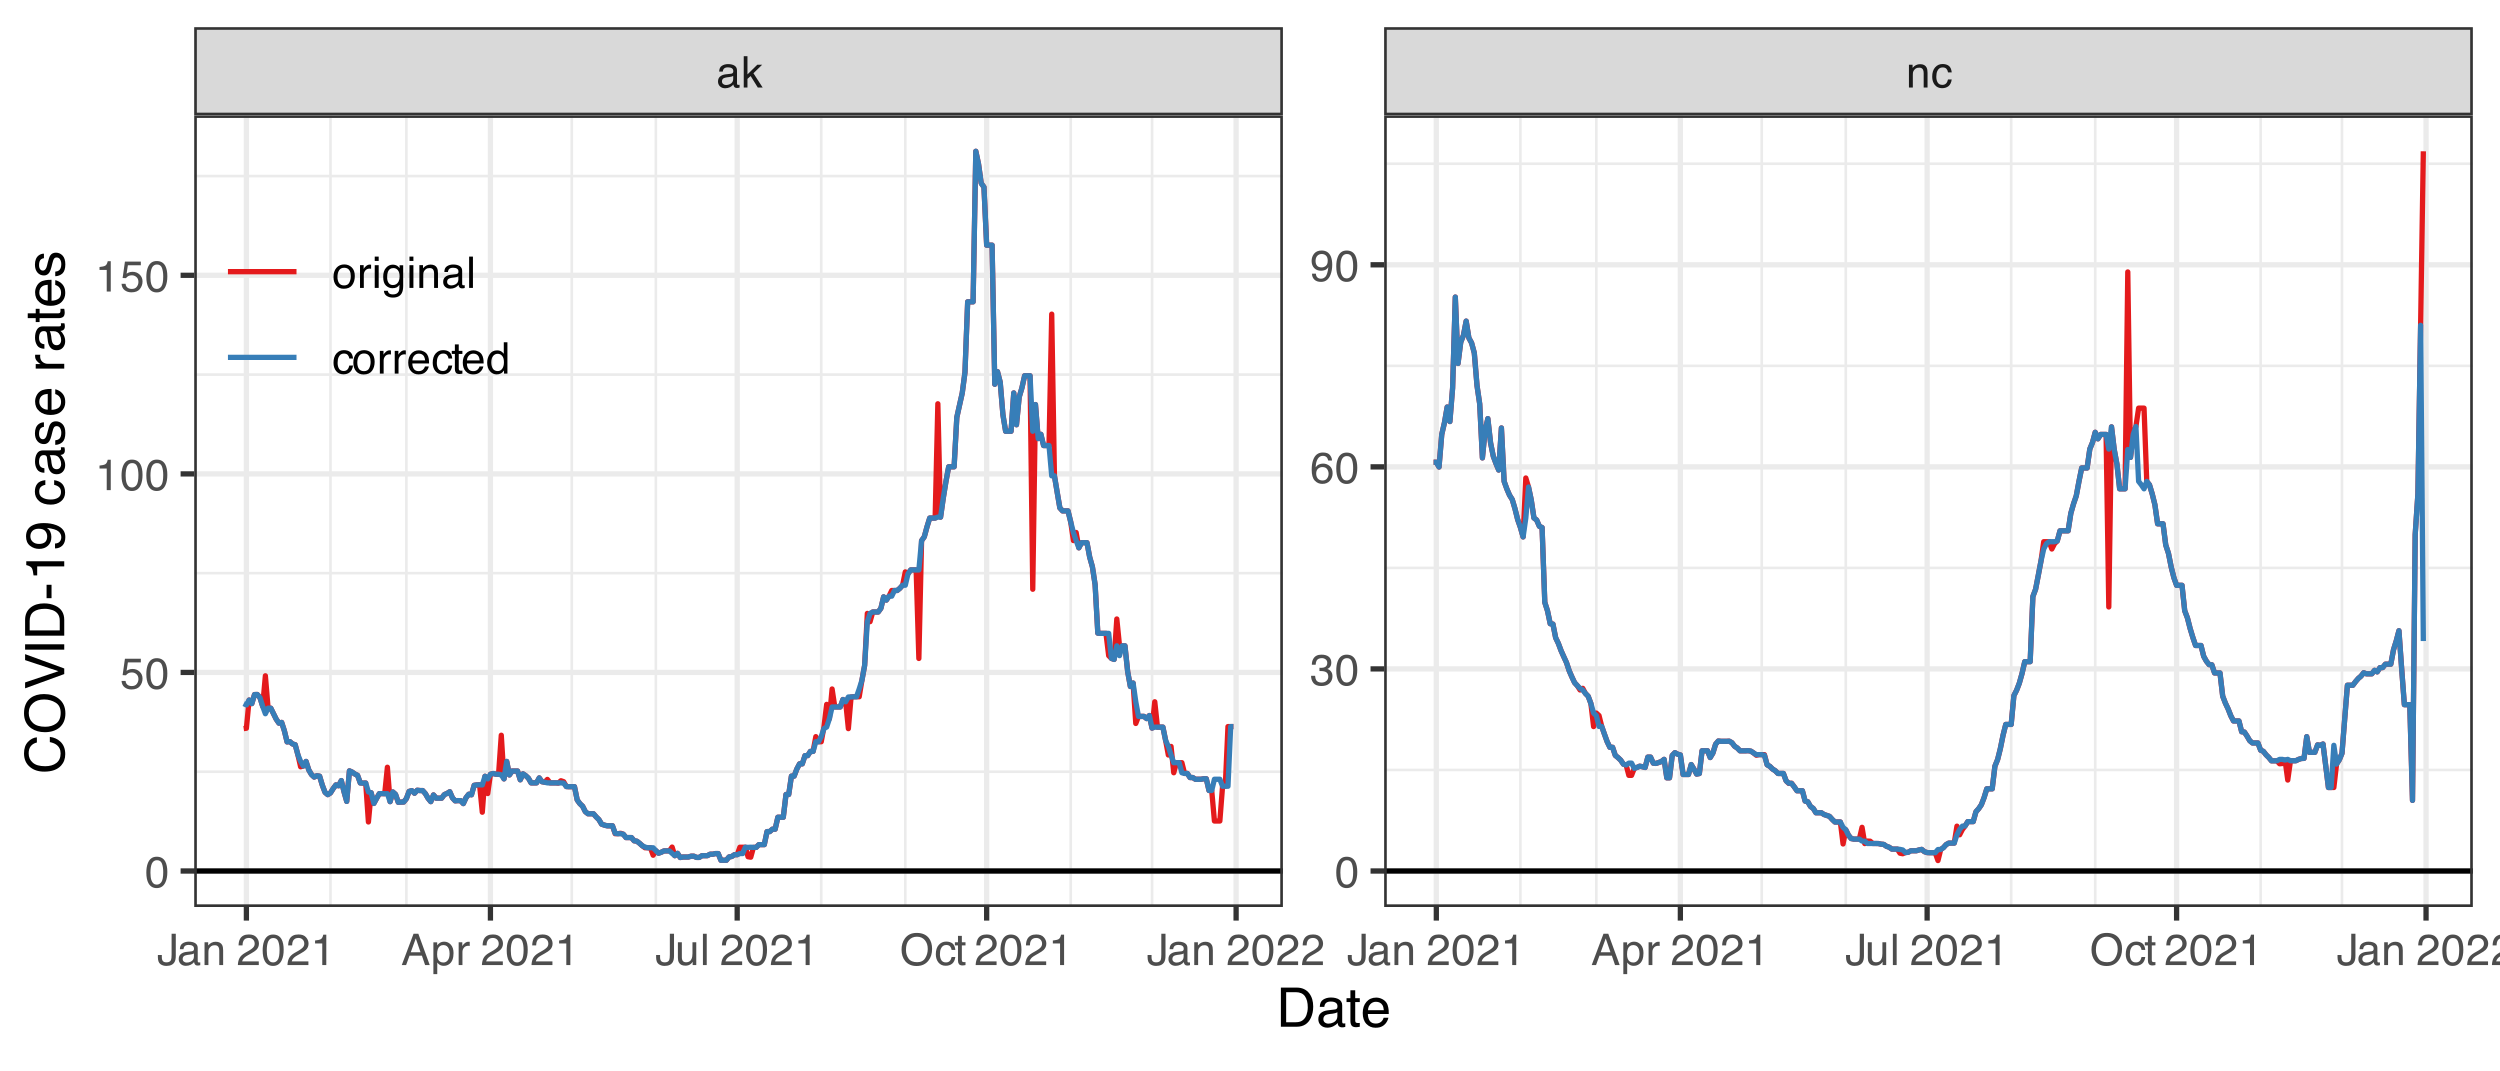 <?xml version="1.0" encoding="UTF-8"?>
<svg xmlns="http://www.w3.org/2000/svg" xmlns:xlink="http://www.w3.org/1999/xlink" width="504" height="216" viewBox="0 0 504 216">
<defs>
<g>
<g id="glyph-0-0">
<path d="M 0.281 0 L 0.281 -6.312 L 5.297 -6.312 L 5.297 0 Z M 4.5 -0.797 L 4.5 -5.516 L 1.078 -5.516 L 1.078 -0.797 Z M 4.5 -0.797 "/>
</g>
<g id="glyph-0-1">
<path d="M 1.156 -1.219 C 1.156 -1 1.238 -0.82 1.406 -0.688 C 1.57 -0.562 1.766 -0.5 1.984 -0.5 C 2.254 -0.5 2.52 -0.562 2.781 -0.688 C 3.207 -0.895 3.422 -1.238 3.422 -1.719 L 3.422 -2.344 C 3.328 -2.281 3.203 -2.227 3.047 -2.188 C 2.898 -2.145 2.754 -2.117 2.609 -2.109 L 2.141 -2.047 C 1.867 -2.004 1.66 -1.945 1.516 -1.875 C 1.273 -1.738 1.156 -1.52 1.156 -1.219 Z M 3.031 -2.781 C 3.207 -2.812 3.328 -2.891 3.391 -3.016 C 3.422 -3.078 3.438 -3.176 3.438 -3.312 C 3.438 -3.57 3.344 -3.758 3.156 -3.875 C 2.969 -4 2.703 -4.062 2.359 -4.062 C 1.953 -4.062 1.664 -3.953 1.5 -3.734 C 1.406 -3.609 1.344 -3.43 1.312 -3.203 L 0.594 -3.203 C 0.602 -3.766 0.785 -4.156 1.141 -4.375 C 1.492 -4.602 1.906 -4.719 2.375 -4.719 C 2.914 -4.719 3.352 -4.613 3.688 -4.406 C 4.02 -4.195 4.188 -3.875 4.188 -3.438 L 4.188 -0.797 C 4.188 -0.711 4.203 -0.645 4.234 -0.594 C 4.273 -0.551 4.348 -0.531 4.453 -0.531 C 4.484 -0.531 4.52 -0.531 4.562 -0.531 C 4.602 -0.531 4.648 -0.535 4.703 -0.547 L 4.703 0.016 C 4.578 0.055 4.484 0.078 4.422 0.078 C 4.359 0.086 4.273 0.094 4.172 0.094 C 3.898 0.094 3.707 0 3.594 -0.188 C 3.531 -0.281 3.484 -0.422 3.453 -0.609 C 3.297 -0.398 3.07 -0.219 2.781 -0.062 C 2.488 0.082 2.16 0.156 1.797 0.156 C 1.367 0.156 1.02 0.023 0.75 -0.234 C 0.488 -0.492 0.359 -0.816 0.359 -1.203 C 0.359 -1.629 0.488 -1.957 0.75 -2.188 C 1.02 -2.426 1.367 -2.578 1.797 -2.641 Z M 2.391 -4.719 Z M 2.391 -4.719 "/>
</g>
<g id="glyph-0-2">
<path d="M 0.547 -6.312 L 1.297 -6.312 L 1.297 -2.641 L 3.281 -4.594 L 4.266 -4.594 L 2.5 -2.875 L 4.359 0 L 3.375 0 L 1.938 -2.312 L 1.297 -1.734 L 1.297 0 L 0.547 0 Z M 0.547 -6.312 "/>
</g>
<g id="glyph-0-3">
<path d="M 0.562 -4.594 L 1.297 -4.594 L 1.297 -3.953 C 1.516 -4.211 1.742 -4.398 1.984 -4.516 C 2.234 -4.641 2.508 -4.703 2.812 -4.703 C 3.457 -4.703 3.895 -4.473 4.125 -4.016 C 4.25 -3.766 4.312 -3.41 4.312 -2.953 L 4.312 0 L 3.531 0 L 3.531 -2.906 C 3.531 -3.176 3.488 -3.398 3.406 -3.578 C 3.27 -3.859 3.02 -4 2.656 -4 C 2.477 -4 2.328 -3.984 2.203 -3.953 C 1.992 -3.891 1.812 -3.766 1.656 -3.578 C 1.52 -3.422 1.43 -3.258 1.391 -3.094 C 1.359 -2.938 1.344 -2.707 1.344 -2.406 L 1.344 0 L 0.562 0 Z M 2.391 -4.719 Z M 2.391 -4.719 "/>
</g>
<g id="glyph-0-4">
<path d="M 2.344 -4.734 C 2.863 -4.734 3.285 -4.609 3.609 -4.359 C 3.93 -4.109 4.125 -3.672 4.188 -3.047 L 3.438 -3.047 C 3.395 -3.336 3.289 -3.578 3.125 -3.766 C 2.957 -3.953 2.695 -4.047 2.344 -4.047 C 1.852 -4.047 1.5 -3.801 1.281 -3.312 C 1.145 -3.008 1.078 -2.629 1.078 -2.172 C 1.078 -1.703 1.172 -1.312 1.359 -1 C 1.555 -0.688 1.867 -0.531 2.297 -0.531 C 2.609 -0.531 2.859 -0.625 3.047 -0.812 C 3.234 -1.008 3.363 -1.281 3.438 -1.625 L 4.188 -1.625 C 4.102 -1.02 3.891 -0.57 3.547 -0.281 C 3.203 0 2.766 0.141 2.234 0.141 C 1.629 0.141 1.145 -0.078 0.781 -0.516 C 0.426 -0.961 0.25 -1.516 0.25 -2.172 C 0.25 -2.984 0.445 -3.613 0.844 -4.062 C 1.238 -4.508 1.738 -4.734 2.344 -4.734 Z M 2.219 -4.719 Z M 2.219 -4.719 "/>
</g>
<g id="glyph-0-5">
<path d="M 3.766 -1.875 C 3.766 -1.344 3.688 -0.93 3.531 -0.641 C 3.238 -0.098 2.68 0.172 1.859 0.172 C 1.391 0.172 0.988 0.047 0.656 -0.203 C 0.32 -0.461 0.156 -0.922 0.156 -1.578 L 0.156 -2.031 L 0.953 -2.031 L 0.953 -1.578 C 0.953 -1.234 1.023 -0.973 1.172 -0.797 C 1.328 -0.629 1.57 -0.547 1.906 -0.547 C 2.352 -0.547 2.648 -0.703 2.797 -1.016 C 2.879 -1.211 2.922 -1.578 2.922 -2.109 L 2.922 -6.312 L 3.766 -6.312 Z M 3.766 -1.875 "/>
</g>
<g id="glyph-0-6">
</g>
<g id="glyph-0-7">
<path d="M 0.281 0 C 0.301 -0.531 0.406 -0.988 0.594 -1.375 C 0.789 -1.77 1.164 -2.129 1.719 -2.453 L 2.547 -2.922 C 2.91 -3.141 3.164 -3.328 3.312 -3.484 C 3.551 -3.711 3.672 -3.984 3.672 -4.297 C 3.672 -4.648 3.562 -4.93 3.344 -5.141 C 3.133 -5.359 2.848 -5.469 2.484 -5.469 C 1.961 -5.469 1.598 -5.266 1.391 -4.859 C 1.285 -4.648 1.227 -4.352 1.219 -3.969 L 0.422 -3.969 C 0.43 -4.5 0.531 -4.938 0.719 -5.281 C 1.051 -5.875 1.645 -6.172 2.5 -6.172 C 3.195 -6.172 3.707 -5.977 4.031 -5.594 C 4.363 -5.219 4.531 -4.797 4.531 -4.328 C 4.531 -3.836 4.352 -3.414 4 -3.062 C 3.801 -2.863 3.441 -2.617 2.922 -2.328 L 2.344 -2 C 2.062 -1.844 1.836 -1.695 1.672 -1.562 C 1.391 -1.312 1.211 -1.035 1.141 -0.734 L 4.5 -0.734 L 4.5 0 Z M 0.281 0 "/>
</g>
<g id="glyph-0-8">
<path d="M 2.375 -6.156 C 3.176 -6.156 3.754 -5.828 4.109 -5.172 C 4.379 -4.66 4.516 -3.961 4.516 -3.078 C 4.516 -2.242 4.391 -1.555 4.141 -1.016 C 3.785 -0.223 3.195 0.172 2.375 0.172 C 1.633 0.172 1.082 -0.148 0.719 -0.797 C 0.426 -1.328 0.281 -2.047 0.281 -2.953 C 0.281 -3.648 0.367 -4.25 0.547 -4.75 C 0.879 -5.688 1.488 -6.156 2.375 -6.156 Z M 2.375 -0.531 C 2.77 -0.531 3.086 -0.707 3.328 -1.062 C 3.566 -1.426 3.688 -2.086 3.688 -3.047 C 3.688 -3.754 3.598 -4.332 3.422 -4.781 C 3.254 -5.227 2.922 -5.453 2.422 -5.453 C 1.973 -5.453 1.641 -5.238 1.422 -4.812 C 1.211 -4.383 1.109 -3.754 1.109 -2.922 C 1.109 -2.297 1.176 -1.789 1.312 -1.406 C 1.52 -0.82 1.875 -0.531 2.375 -0.531 Z M 2.375 -0.531 "/>
</g>
<g id="glyph-0-9">
<path d="M 0.844 -4.359 L 0.844 -4.953 C 1.395 -5.004 1.781 -5.094 2 -5.219 C 2.227 -5.344 2.395 -5.645 2.5 -6.125 L 3.109 -6.125 L 3.109 0 L 2.297 0 L 2.297 -4.359 Z M 0.844 -4.359 "/>
</g>
<g id="glyph-0-10">
<path d="M 3.906 -2.578 L 2.953 -5.375 L 1.938 -2.578 Z M 2.5 -6.312 L 3.469 -6.312 L 5.766 0 L 4.828 0 L 4.188 -1.891 L 1.688 -1.891 L 1 0 L 0.125 0 Z M 2.5 -6.312 "/>
</g>
<g id="glyph-0-11">
<path d="M 2.516 -0.516 C 2.867 -0.516 3.164 -0.664 3.406 -0.969 C 3.645 -1.27 3.766 -1.723 3.766 -2.328 C 3.766 -2.691 3.711 -3.004 3.609 -3.266 C 3.41 -3.773 3.047 -4.031 2.516 -4.031 C 1.973 -4.031 1.602 -3.766 1.406 -3.234 C 1.301 -2.941 1.25 -2.578 1.25 -2.141 C 1.25 -1.785 1.301 -1.484 1.406 -1.234 C 1.602 -0.754 1.973 -0.516 2.516 -0.516 Z M 0.5 -4.578 L 1.266 -4.578 L 1.266 -3.969 C 1.41 -4.176 1.578 -4.336 1.766 -4.453 C 2.023 -4.629 2.332 -4.719 2.688 -4.719 C 3.207 -4.719 3.648 -4.516 4.016 -4.109 C 4.379 -3.711 4.562 -3.145 4.562 -2.406 C 4.562 -1.395 4.297 -0.676 3.766 -0.25 C 3.43 0.02 3.047 0.156 2.609 0.156 C 2.266 0.156 1.973 0.078 1.734 -0.078 C 1.598 -0.16 1.445 -0.305 1.281 -0.516 L 1.281 1.828 L 0.5 1.828 Z M 0.5 -4.578 "/>
</g>
<g id="glyph-0-12">
<path d="M 0.594 -4.594 L 1.328 -4.594 L 1.328 -3.812 C 1.379 -3.957 1.523 -4.141 1.766 -4.359 C 2.004 -4.586 2.273 -4.703 2.578 -4.703 C 2.586 -4.703 2.609 -4.695 2.641 -4.688 C 2.68 -4.688 2.742 -4.688 2.828 -4.688 L 2.828 -3.859 C 2.773 -3.867 2.727 -3.875 2.688 -3.875 C 2.656 -3.883 2.617 -3.891 2.578 -3.891 C 2.18 -3.891 1.879 -3.766 1.672 -3.516 C 1.461 -3.266 1.359 -2.973 1.359 -2.641 L 1.359 0 L 0.594 0 Z M 0.594 -4.594 "/>
</g>
<g id="glyph-0-13">
<path d="M 1.344 -4.594 L 1.344 -1.547 C 1.344 -1.305 1.379 -1.113 1.453 -0.969 C 1.586 -0.695 1.844 -0.562 2.219 -0.562 C 2.758 -0.562 3.125 -0.801 3.312 -1.281 C 3.426 -1.539 3.484 -1.895 3.484 -2.344 L 3.484 -4.594 L 4.25 -4.594 L 4.25 0 L 3.516 0 L 3.531 -0.672 C 3.426 -0.504 3.301 -0.359 3.156 -0.234 C 2.863 0.004 2.504 0.125 2.078 0.125 C 1.422 0.125 0.977 -0.094 0.75 -0.531 C 0.613 -0.77 0.547 -1.082 0.547 -1.469 L 0.547 -4.594 Z M 2.406 -4.719 Z M 2.406 -4.719 "/>
</g>
<g id="glyph-0-14">
<path d="M 0.594 -6.312 L 1.359 -6.312 L 1.359 0 L 0.594 0 Z M 0.594 -6.312 "/>
</g>
<g id="glyph-0-15">
<path d="M 3.391 -6.484 C 4.504 -6.484 5.332 -6.125 5.875 -5.406 C 6.289 -4.844 6.5 -4.129 6.5 -3.266 C 6.5 -2.316 6.258 -1.535 5.781 -0.922 C 5.219 -0.18 4.414 0.188 3.375 0.188 C 2.406 0.188 1.645 -0.133 1.094 -0.781 C 0.594 -1.395 0.344 -2.176 0.344 -3.125 C 0.344 -3.977 0.555 -4.707 0.984 -5.312 C 1.523 -6.094 2.328 -6.484 3.391 -6.484 Z M 3.484 -0.578 C 4.234 -0.578 4.773 -0.848 5.109 -1.391 C 5.453 -1.93 5.625 -2.551 5.625 -3.25 C 5.625 -3.988 5.426 -4.582 5.031 -5.031 C 4.645 -5.488 4.113 -5.719 3.438 -5.719 C 2.789 -5.719 2.258 -5.492 1.844 -5.047 C 1.438 -4.598 1.234 -3.938 1.234 -3.062 C 1.234 -2.363 1.41 -1.773 1.766 -1.297 C 2.117 -0.816 2.691 -0.578 3.484 -0.578 Z M 3.422 -6.484 Z M 3.422 -6.484 "/>
</g>
<g id="glyph-0-16">
<path d="M 0.719 -5.891 L 1.5 -5.891 L 1.5 -4.594 L 2.234 -4.594 L 2.234 -3.969 L 1.5 -3.969 L 1.5 -0.969 C 1.5 -0.801 1.555 -0.691 1.672 -0.641 C 1.723 -0.609 1.82 -0.594 1.969 -0.594 C 2 -0.594 2.035 -0.594 2.078 -0.594 C 2.129 -0.594 2.18 -0.598 2.234 -0.609 L 2.234 0 C 2.148 0.02 2.055 0.035 1.953 0.047 C 1.859 0.066 1.758 0.078 1.656 0.078 C 1.289 0.078 1.039 -0.016 0.906 -0.203 C 0.781 -0.391 0.719 -0.629 0.719 -0.922 L 0.719 -3.969 L 0.094 -3.969 L 0.094 -4.594 L 0.719 -4.594 Z M 0.719 -5.891 "/>
</g>
<g id="glyph-0-17">
<path d="M 2.281 0.172 C 1.551 0.172 1.02 -0.023 0.688 -0.422 C 0.363 -0.828 0.203 -1.316 0.203 -1.891 L 1.016 -1.891 C 1.047 -1.492 1.117 -1.203 1.234 -1.016 C 1.441 -0.691 1.805 -0.531 2.328 -0.531 C 2.734 -0.531 3.055 -0.641 3.297 -0.859 C 3.547 -1.078 3.672 -1.359 3.672 -1.703 C 3.672 -2.129 3.539 -2.426 3.281 -2.594 C 3.031 -2.758 2.672 -2.844 2.203 -2.844 C 2.148 -2.844 2.098 -2.844 2.047 -2.844 C 1.992 -2.844 1.941 -2.844 1.891 -2.844 L 1.891 -3.516 C 1.973 -3.516 2.039 -3.508 2.094 -3.5 C 2.145 -3.5 2.203 -3.5 2.266 -3.5 C 2.555 -3.5 2.797 -3.547 2.984 -3.641 C 3.305 -3.797 3.469 -4.082 3.469 -4.5 C 3.469 -4.801 3.359 -5.035 3.141 -5.203 C 2.922 -5.367 2.672 -5.453 2.391 -5.453 C 1.867 -5.453 1.508 -5.281 1.312 -4.938 C 1.207 -4.75 1.145 -4.477 1.125 -4.125 L 0.359 -4.125 C 0.359 -4.582 0.453 -4.973 0.641 -5.297 C 0.953 -5.867 1.504 -6.156 2.297 -6.156 C 2.93 -6.156 3.422 -6.016 3.766 -5.734 C 4.109 -5.461 4.281 -5.062 4.281 -4.531 C 4.281 -4.145 4.176 -3.836 3.969 -3.609 C 3.844 -3.461 3.68 -3.348 3.484 -3.266 C 3.805 -3.172 4.055 -3 4.234 -2.75 C 4.422 -2.5 4.516 -2.191 4.516 -1.828 C 4.516 -1.234 4.316 -0.75 3.922 -0.375 C 3.535 -0.008 2.988 0.172 2.281 0.172 Z M 2.281 0.172 "/>
</g>
<g id="glyph-0-18">
<path d="M 2.578 -6.172 C 3.266 -6.172 3.742 -5.992 4.016 -5.641 C 4.285 -5.285 4.422 -4.922 4.422 -4.547 L 3.656 -4.547 C 3.602 -4.785 3.531 -4.973 3.438 -5.109 C 3.25 -5.367 2.961 -5.5 2.578 -5.5 C 2.148 -5.5 1.805 -5.297 1.547 -4.891 C 1.297 -4.492 1.156 -3.926 1.125 -3.188 C 1.301 -3.445 1.523 -3.641 1.797 -3.766 C 2.047 -3.879 2.32 -3.938 2.625 -3.938 C 3.133 -3.938 3.582 -3.77 3.969 -3.438 C 4.352 -3.113 4.547 -2.625 4.547 -1.969 C 4.547 -1.414 4.363 -0.922 4 -0.484 C 3.633 -0.055 3.117 0.156 2.453 0.156 C 1.867 0.156 1.367 -0.062 0.953 -0.5 C 0.535 -0.938 0.328 -1.672 0.328 -2.703 C 0.328 -3.461 0.422 -4.109 0.609 -4.641 C 0.961 -5.66 1.617 -6.172 2.578 -6.172 Z M 2.516 -0.531 C 2.922 -0.531 3.223 -0.664 3.422 -0.938 C 3.629 -1.207 3.734 -1.531 3.734 -1.906 C 3.734 -2.219 3.641 -2.516 3.453 -2.797 C 3.273 -3.086 2.953 -3.234 2.484 -3.234 C 2.148 -3.234 1.859 -3.125 1.609 -2.906 C 1.359 -2.688 1.234 -2.352 1.234 -1.906 C 1.234 -1.52 1.344 -1.191 1.562 -0.922 C 1.789 -0.66 2.109 -0.531 2.516 -0.531 Z M 2.516 -0.531 "/>
</g>
<g id="glyph-0-19">
<path d="M 1.172 -1.484 C 1.191 -1.055 1.352 -0.758 1.656 -0.594 C 1.82 -0.508 2 -0.469 2.188 -0.469 C 2.562 -0.469 2.879 -0.617 3.141 -0.922 C 3.398 -1.234 3.582 -1.863 3.688 -2.812 C 3.52 -2.539 3.305 -2.348 3.047 -2.234 C 2.797 -2.129 2.523 -2.078 2.234 -2.078 C 1.641 -2.078 1.172 -2.258 0.828 -2.625 C 0.484 -2.988 0.312 -3.461 0.312 -4.047 C 0.312 -4.609 0.477 -5.098 0.812 -5.516 C 1.156 -5.941 1.66 -6.156 2.328 -6.156 C 3.223 -6.156 3.844 -5.754 4.188 -4.953 C 4.375 -4.504 4.469 -3.945 4.469 -3.281 C 4.469 -2.531 4.352 -1.863 4.125 -1.281 C 3.75 -0.312 3.113 0.172 2.219 0.172 C 1.625 0.172 1.172 0.016 0.859 -0.297 C 0.547 -0.609 0.391 -1.004 0.391 -1.484 Z M 2.344 -2.75 C 2.645 -2.75 2.922 -2.848 3.172 -3.047 C 3.43 -3.254 3.562 -3.609 3.562 -4.109 C 3.562 -4.566 3.445 -4.906 3.219 -5.125 C 2.988 -5.344 2.695 -5.453 2.344 -5.453 C 1.969 -5.453 1.664 -5.32 1.438 -5.062 C 1.219 -4.812 1.109 -4.477 1.109 -4.062 C 1.109 -3.656 1.207 -3.332 1.406 -3.094 C 1.602 -2.863 1.914 -2.75 2.344 -2.75 Z M 2.344 -2.75 "/>
</g>
<g id="glyph-0-20">
<path d="M 1.094 -1.562 C 1.133 -1.125 1.336 -0.82 1.703 -0.656 C 1.879 -0.57 2.094 -0.531 2.344 -0.531 C 2.801 -0.531 3.141 -0.676 3.359 -0.969 C 3.578 -1.258 3.688 -1.582 3.688 -1.938 C 3.688 -2.363 3.555 -2.691 3.297 -2.922 C 3.035 -3.16 2.719 -3.281 2.344 -3.281 C 2.082 -3.281 1.852 -3.227 1.656 -3.125 C 1.469 -3.02 1.305 -2.879 1.172 -2.703 L 0.5 -2.734 L 0.969 -6.047 L 4.172 -6.047 L 4.172 -5.297 L 1.562 -5.297 L 1.297 -3.594 C 1.43 -3.695 1.566 -3.773 1.703 -3.828 C 1.93 -3.93 2.195 -3.984 2.5 -3.984 C 3.062 -3.984 3.535 -3.801 3.922 -3.438 C 4.316 -3.07 4.516 -2.609 4.516 -2.047 C 4.516 -1.461 4.332 -0.945 3.969 -0.5 C 3.613 -0.062 3.047 0.156 2.266 0.156 C 1.754 0.156 1.305 0.016 0.922 -0.266 C 0.547 -0.547 0.332 -0.977 0.281 -1.562 Z M 1.094 -1.562 "/>
</g>
<g id="glyph-0-21">
<path d="M 2.391 -0.5 C 2.898 -0.5 3.25 -0.691 3.438 -1.078 C 3.633 -1.461 3.734 -1.895 3.734 -2.375 C 3.734 -2.801 3.664 -3.148 3.531 -3.422 C 3.312 -3.848 2.938 -4.062 2.406 -4.062 C 1.926 -4.062 1.578 -3.879 1.359 -3.516 C 1.148 -3.16 1.047 -2.727 1.047 -2.219 C 1.047 -1.727 1.148 -1.316 1.359 -0.984 C 1.578 -0.66 1.922 -0.5 2.391 -0.5 Z M 2.422 -4.734 C 3.016 -4.734 3.516 -4.535 3.922 -4.141 C 4.336 -3.742 4.547 -3.16 4.547 -2.391 C 4.547 -1.648 4.363 -1.035 4 -0.547 C 3.633 -0.066 3.07 0.172 2.312 0.172 C 1.688 0.172 1.188 -0.039 0.812 -0.469 C 0.438 -0.895 0.25 -1.473 0.25 -2.203 C 0.25 -2.973 0.445 -3.586 0.844 -4.047 C 1.238 -4.504 1.766 -4.734 2.422 -4.734 Z M 2.391 -4.719 Z M 2.391 -4.719 "/>
</g>
<g id="glyph-0-22">
<path d="M 0.562 -4.578 L 1.359 -4.578 L 1.359 0 L 0.562 0 Z M 0.562 -6.312 L 1.359 -6.312 L 1.359 -5.438 L 0.562 -5.438 Z M 0.562 -6.312 "/>
</g>
<g id="glyph-0-23">
<path d="M 2.188 -4.688 C 2.551 -4.688 2.867 -4.598 3.141 -4.422 C 3.285 -4.316 3.43 -4.172 3.578 -3.984 L 3.578 -4.562 L 4.297 -4.562 L 4.297 -0.375 C 4.297 0.207 4.207 0.672 4.031 1.016 C 3.719 1.641 3.113 1.953 2.219 1.953 C 1.727 1.953 1.312 1.836 0.969 1.609 C 0.633 1.391 0.445 1.047 0.406 0.578 L 1.188 0.578 C 1.227 0.773 1.301 0.93 1.406 1.047 C 1.582 1.223 1.859 1.312 2.234 1.312 C 2.828 1.312 3.219 1.098 3.406 0.672 C 3.508 0.43 3.555 -0.004 3.547 -0.641 C 3.391 -0.398 3.203 -0.223 2.984 -0.109 C 2.773 0.004 2.488 0.062 2.125 0.062 C 1.633 0.062 1.203 -0.113 0.828 -0.469 C 0.453 -0.82 0.266 -1.41 0.266 -2.234 C 0.266 -3.004 0.453 -3.602 0.828 -4.031 C 1.203 -4.469 1.656 -4.688 2.188 -4.688 Z M 3.578 -2.312 C 3.578 -2.883 3.457 -3.305 3.219 -3.578 C 2.988 -3.859 2.691 -4 2.328 -4 C 1.785 -4 1.414 -3.742 1.219 -3.234 C 1.113 -2.961 1.062 -2.609 1.062 -2.172 C 1.062 -1.648 1.164 -1.254 1.375 -0.984 C 1.582 -0.711 1.863 -0.578 2.219 -0.578 C 2.77 -0.578 3.16 -0.828 3.391 -1.328 C 3.516 -1.609 3.578 -1.938 3.578 -2.312 Z M 2.281 -4.719 Z M 2.281 -4.719 "/>
</g>
<g id="glyph-0-24">
<path d="M 2.484 -4.703 C 2.805 -4.703 3.117 -4.625 3.422 -4.469 C 3.734 -4.32 3.969 -4.125 4.125 -3.875 C 4.281 -3.645 4.383 -3.375 4.438 -3.062 C 4.488 -2.852 4.516 -2.516 4.516 -2.047 L 1.141 -2.047 C 1.148 -1.586 1.258 -1.211 1.469 -0.922 C 1.676 -0.641 1.992 -0.5 2.422 -0.5 C 2.828 -0.5 3.148 -0.633 3.391 -0.906 C 3.523 -1.062 3.625 -1.238 3.688 -1.438 L 4.453 -1.438 C 4.43 -1.27 4.363 -1.082 4.25 -0.875 C 4.133 -0.664 4.004 -0.5 3.859 -0.375 C 3.629 -0.145 3.344 0.008 3 0.094 C 2.812 0.133 2.598 0.156 2.359 0.156 C 1.785 0.156 1.301 -0.051 0.906 -0.469 C 0.508 -0.883 0.312 -1.469 0.312 -2.219 C 0.312 -2.945 0.508 -3.539 0.906 -4 C 1.312 -4.469 1.836 -4.703 2.484 -4.703 Z M 3.719 -2.672 C 3.688 -3.004 3.613 -3.27 3.5 -3.469 C 3.281 -3.844 2.926 -4.031 2.438 -4.031 C 2.082 -4.031 1.785 -3.898 1.547 -3.641 C 1.305 -3.391 1.176 -3.066 1.156 -2.672 Z M 2.406 -4.719 Z M 2.406 -4.719 "/>
</g>
<g id="glyph-0-25">
<path d="M 1.062 -2.25 C 1.062 -1.75 1.164 -1.332 1.375 -1 C 1.582 -0.676 1.914 -0.516 2.375 -0.516 C 2.727 -0.516 3.02 -0.664 3.25 -0.969 C 3.488 -1.281 3.609 -1.723 3.609 -2.297 C 3.609 -2.879 3.488 -3.305 3.25 -3.578 C 3.008 -3.859 2.711 -4 2.359 -4 C 1.973 -4 1.66 -3.848 1.422 -3.547 C 1.18 -3.254 1.062 -2.82 1.062 -2.25 Z M 2.219 -4.688 C 2.57 -4.688 2.867 -4.609 3.109 -4.453 C 3.242 -4.367 3.398 -4.219 3.578 -4 L 3.578 -6.328 L 4.312 -6.328 L 4.312 0 L 3.625 0 L 3.625 -0.641 C 3.438 -0.359 3.219 -0.156 2.969 -0.031 C 2.727 0.094 2.453 0.156 2.141 0.156 C 1.617 0.156 1.172 -0.055 0.797 -0.484 C 0.422 -0.91 0.234 -1.484 0.234 -2.203 C 0.234 -2.867 0.406 -3.445 0.75 -3.938 C 1.094 -4.438 1.582 -4.688 2.219 -4.688 Z M 2.219 -4.688 "/>
</g>
<g id="glyph-1-0">
<path d="M 0.359 0 L 0.359 -7.891 L 6.625 -7.891 L 6.625 0 Z M 5.625 -0.984 L 5.625 -6.906 L 1.344 -6.906 L 1.344 -0.984 Z M 5.625 -0.984 "/>
</g>
<g id="glyph-1-1">
<path d="M 3.875 -0.906 C 4.227 -0.906 4.523 -0.945 4.766 -1.031 C 5.172 -1.164 5.508 -1.43 5.781 -1.828 C 5.988 -2.148 6.141 -2.562 6.234 -3.062 C 6.285 -3.352 6.312 -3.629 6.312 -3.891 C 6.312 -4.859 6.117 -5.613 5.734 -6.156 C 5.348 -6.695 4.723 -6.969 3.859 -6.969 L 1.953 -6.969 L 1.953 -0.906 Z M 0.891 -7.891 L 4.078 -7.891 C 5.16 -7.891 6.004 -7.504 6.609 -6.734 C 7.141 -6.035 7.406 -5.145 7.406 -4.062 C 7.406 -3.227 7.25 -2.473 6.938 -1.797 C 6.383 -0.598 5.43 0 4.078 0 L 0.891 0 Z M 0.891 -7.891 "/>
</g>
<g id="glyph-1-2">
<path d="M 1.453 -1.531 C 1.453 -1.25 1.551 -1.023 1.75 -0.859 C 1.957 -0.703 2.203 -0.625 2.484 -0.625 C 2.816 -0.625 3.145 -0.703 3.469 -0.859 C 4.008 -1.117 4.281 -1.551 4.281 -2.156 L 4.281 -2.922 C 4.156 -2.848 4 -2.785 3.812 -2.734 C 3.633 -2.691 3.453 -2.656 3.266 -2.625 L 2.688 -2.562 C 2.332 -2.508 2.066 -2.438 1.891 -2.344 C 1.598 -2.164 1.453 -1.895 1.453 -1.531 Z M 3.797 -3.484 C 4.016 -3.516 4.16 -3.609 4.234 -3.766 C 4.273 -3.848 4.297 -3.973 4.297 -4.141 C 4.297 -4.461 4.176 -4.695 3.938 -4.844 C 3.707 -5 3.375 -5.078 2.938 -5.078 C 2.438 -5.078 2.082 -4.941 1.875 -4.672 C 1.75 -4.516 1.672 -4.289 1.641 -4 L 0.734 -4 C 0.754 -4.707 0.984 -5.195 1.422 -5.469 C 1.867 -5.75 2.383 -5.891 2.969 -5.891 C 3.645 -5.891 4.191 -5.758 4.609 -5.5 C 5.035 -5.25 5.25 -4.848 5.25 -4.297 L 5.25 -0.984 C 5.25 -0.891 5.266 -0.812 5.297 -0.75 C 5.336 -0.688 5.426 -0.656 5.562 -0.656 C 5.602 -0.656 5.648 -0.656 5.703 -0.656 C 5.766 -0.664 5.82 -0.676 5.875 -0.688 L 5.875 0.031 C 5.727 0.07 5.613 0.098 5.531 0.109 C 5.457 0.117 5.352 0.125 5.219 0.125 C 4.883 0.125 4.641 0.004 4.484 -0.234 C 4.41 -0.359 4.359 -0.535 4.328 -0.766 C 4.129 -0.504 3.844 -0.281 3.469 -0.094 C 3.102 0.094 2.695 0.188 2.25 0.188 C 1.719 0.188 1.281 0.023 0.938 -0.297 C 0.602 -0.617 0.438 -1.023 0.438 -1.516 C 0.438 -2.047 0.602 -2.457 0.938 -2.75 C 1.27 -3.039 1.707 -3.223 2.25 -3.297 Z M 2.984 -5.891 Z M 2.984 -5.891 "/>
</g>
<g id="glyph-1-3">
<path d="M 0.906 -7.359 L 1.875 -7.359 L 1.875 -5.75 L 2.797 -5.75 L 2.797 -4.969 L 1.875 -4.969 L 1.875 -1.203 C 1.875 -1.004 1.941 -0.875 2.078 -0.812 C 2.16 -0.77 2.285 -0.75 2.453 -0.75 C 2.504 -0.75 2.555 -0.75 2.609 -0.75 C 2.66 -0.75 2.723 -0.754 2.797 -0.766 L 2.797 0 C 2.68 0.031 2.562 0.051 2.438 0.062 C 2.32 0.082 2.195 0.094 2.062 0.094 C 1.613 0.094 1.305 -0.02 1.141 -0.25 C 0.984 -0.488 0.906 -0.789 0.906 -1.156 L 0.906 -4.969 L 0.125 -4.969 L 0.125 -5.75 L 0.906 -5.75 Z M 0.906 -7.359 "/>
</g>
<g id="glyph-1-4">
<path d="M 3.109 -5.875 C 3.516 -5.875 3.906 -5.781 4.281 -5.594 C 4.664 -5.406 4.961 -5.156 5.172 -4.844 C 5.359 -4.562 5.484 -4.223 5.547 -3.828 C 5.609 -3.566 5.641 -3.145 5.641 -2.562 L 1.422 -2.562 C 1.441 -1.977 1.578 -1.508 1.828 -1.156 C 2.086 -0.812 2.488 -0.641 3.031 -0.641 C 3.539 -0.641 3.945 -0.805 4.25 -1.141 C 4.414 -1.328 4.535 -1.551 4.609 -1.812 L 5.562 -1.812 C 5.531 -1.594 5.441 -1.352 5.297 -1.094 C 5.16 -0.832 5.004 -0.625 4.828 -0.469 C 4.535 -0.176 4.176 0.02 3.75 0.125 C 3.508 0.176 3.242 0.203 2.953 0.203 C 2.234 0.203 1.625 -0.055 1.125 -0.578 C 0.633 -1.098 0.391 -1.828 0.391 -2.766 C 0.391 -3.691 0.641 -4.441 1.141 -5.016 C 1.641 -5.586 2.297 -5.875 3.109 -5.875 Z M 4.641 -3.328 C 4.609 -3.754 4.52 -4.094 4.375 -4.344 C 4.102 -4.801 3.66 -5.031 3.047 -5.031 C 2.598 -5.031 2.223 -4.867 1.922 -4.547 C 1.629 -4.234 1.473 -3.828 1.453 -3.328 Z M 3.016 -5.891 Z M 3.016 -5.891 "/>
</g>
<g id="glyph-2-0">
<path d="M 0 -0.359 L -7.891 -0.359 L -7.891 -6.625 L 0 -6.625 Z M -0.984 -5.625 L -6.906 -5.625 L -6.906 -1.344 L -0.984 -1.344 Z M -0.984 -5.625 "/>
</g>
<g id="glyph-2-1">
<path d="M -8.109 -4.156 C -8.109 -5.156 -7.844 -5.93 -7.312 -6.484 C -6.789 -7.035 -6.191 -7.344 -5.516 -7.406 L -5.516 -6.359 C -6.023 -6.242 -6.426 -6.008 -6.719 -5.656 C -7.02 -5.301 -7.172 -4.805 -7.172 -4.172 C -7.172 -3.398 -6.895 -2.773 -6.344 -2.297 C -5.801 -1.816 -4.969 -1.578 -3.844 -1.578 C -2.914 -1.578 -2.164 -1.789 -1.594 -2.219 C -1.02 -2.656 -0.734 -3.301 -0.734 -4.156 C -0.734 -4.938 -1.035 -5.535 -1.641 -5.953 C -1.961 -6.172 -2.383 -6.332 -2.906 -6.438 L -2.906 -7.484 C -2.07 -7.391 -1.375 -7.082 -0.812 -6.562 C -0.133 -5.938 0.203 -5.086 0.203 -4.016 C 0.203 -3.098 -0.07 -2.332 -0.625 -1.719 C -1.363 -0.895 -2.5 -0.484 -4.031 -0.484 C -5.195 -0.484 -6.148 -0.789 -6.891 -1.406 C -7.703 -2.07 -8.109 -2.988 -8.109 -4.156 Z M -8.109 -3.953 Z M -8.109 -3.953 "/>
</g>
<g id="glyph-2-2">
<path d="M -8.109 -4.25 C -8.109 -5.633 -7.66 -6.664 -6.766 -7.344 C -6.066 -7.863 -5.172 -8.125 -4.078 -8.125 C -2.898 -8.125 -1.922 -7.82 -1.141 -7.219 C -0.223 -6.52 0.234 -5.52 0.234 -4.219 C 0.234 -3.008 -0.164 -2.055 -0.969 -1.359 C -1.738 -0.742 -2.719 -0.438 -3.906 -0.438 C -4.969 -0.438 -5.879 -0.695 -6.641 -1.219 C -7.617 -1.906 -8.109 -2.914 -8.109 -4.25 Z M -0.719 -4.344 C -0.719 -5.289 -1.055 -5.973 -1.734 -6.391 C -2.41 -6.816 -3.188 -7.031 -4.062 -7.031 C -4.988 -7.031 -5.734 -6.785 -6.297 -6.297 C -6.867 -5.805 -7.156 -5.145 -7.156 -4.312 C -7.156 -3.488 -6.875 -2.816 -6.312 -2.297 C -5.75 -1.785 -4.922 -1.531 -3.828 -1.531 C -2.961 -1.531 -2.227 -1.75 -1.625 -2.188 C -1.02 -2.633 -0.719 -3.352 -0.719 -4.344 Z M -8.109 -4.281 Z M -8.109 -4.281 "/>
</g>
<g id="glyph-2-3">
<path d="M -7.891 -1.469 L -1.172 -3.734 L -7.891 -5.969 L -7.891 -7.172 L 0 -4.281 L 0 -3.156 L -7.891 -0.281 Z M -7.891 -1.469 "/>
</g>
<g id="glyph-2-4">
<path d="M -7.891 -1.078 L -7.891 -2.156 L 0 -2.156 L 0 -1.078 Z M -7.891 -1.078 "/>
</g>
<g id="glyph-2-5">
<path d="M -0.906 -3.875 C -0.906 -4.227 -0.945 -4.523 -1.031 -4.766 C -1.164 -5.172 -1.43 -5.508 -1.828 -5.781 C -2.148 -5.988 -2.562 -6.141 -3.062 -6.234 C -3.352 -6.285 -3.629 -6.312 -3.891 -6.312 C -4.859 -6.312 -5.613 -6.117 -6.156 -5.734 C -6.695 -5.348 -6.969 -4.723 -6.969 -3.859 L -6.969 -1.953 L -0.906 -1.953 Z M -7.891 -0.891 L -7.891 -4.078 C -7.891 -5.16 -7.504 -6.004 -6.734 -6.609 C -6.035 -7.141 -5.145 -7.406 -4.062 -7.406 C -3.227 -7.406 -2.473 -7.25 -1.797 -6.938 C -0.598 -6.383 0 -5.43 0 -4.078 L 0 -0.891 Z M -7.891 -0.891 "/>
</g>
<g id="glyph-2-6">
<path d="M -3.562 -0.453 L -3.562 -3.156 L -2.562 -3.156 L -2.562 -0.453 Z M -3.562 -0.453 "/>
</g>
<g id="glyph-2-7">
<path d="M -5.453 -1.047 L -6.188 -1.047 C -6.258 -1.742 -6.375 -2.227 -6.531 -2.5 C -6.688 -2.781 -7.062 -2.988 -7.656 -3.125 L -7.656 -3.891 L 0 -3.891 L 0 -2.859 L -5.453 -2.859 Z M -5.453 -1.047 "/>
</g>
<g id="glyph-2-8">
<path d="M -1.859 -1.469 C -1.328 -1.488 -0.957 -1.691 -0.75 -2.078 C -0.645 -2.273 -0.594 -2.5 -0.594 -2.75 C -0.594 -3.207 -0.785 -3.598 -1.172 -3.922 C -1.555 -4.254 -2.336 -4.488 -3.516 -4.625 C -3.172 -4.406 -2.93 -4.133 -2.797 -3.812 C -2.66 -3.5 -2.594 -3.16 -2.594 -2.797 C -2.594 -2.055 -2.82 -1.469 -3.281 -1.031 C -3.738 -0.602 -4.332 -0.391 -5.062 -0.391 C -5.758 -0.391 -6.375 -0.602 -6.906 -1.031 C -7.438 -1.457 -7.703 -2.086 -7.703 -2.922 C -7.703 -4.035 -7.195 -4.805 -6.188 -5.234 C -5.633 -5.473 -4.941 -5.594 -4.109 -5.594 C -3.16 -5.594 -2.32 -5.453 -1.594 -5.172 C -0.383 -4.703 0.219 -3.906 0.219 -2.781 C 0.219 -2.031 0.02 -1.457 -0.375 -1.062 C -0.77 -0.676 -1.266 -0.484 -1.859 -0.484 Z M -3.438 -2.922 C -3.438 -3.305 -3.562 -3.656 -3.812 -3.969 C -4.062 -4.289 -4.504 -4.453 -5.141 -4.453 C -5.703 -4.453 -6.125 -4.305 -6.406 -4.016 C -6.688 -3.734 -6.828 -3.375 -6.828 -2.938 C -6.828 -2.469 -6.664 -2.094 -6.344 -1.812 C -6.031 -1.531 -5.609 -1.391 -5.078 -1.391 C -4.578 -1.391 -4.176 -1.508 -3.875 -1.75 C -3.582 -2 -3.438 -2.391 -3.438 -2.922 Z M -3.438 -2.922 "/>
</g>
<g id="glyph-2-9">
</g>
<g id="glyph-2-10">
<path d="M -5.922 -2.922 C -5.922 -3.578 -5.758 -4.109 -5.438 -4.516 C -5.125 -4.922 -4.582 -5.164 -3.812 -5.25 L -3.812 -4.297 C -4.164 -4.242 -4.457 -4.113 -4.688 -3.906 C -4.926 -3.707 -5.047 -3.379 -5.047 -2.922 C -5.047 -2.305 -4.75 -1.867 -4.156 -1.609 C -3.758 -1.43 -3.273 -1.344 -2.703 -1.344 C -2.129 -1.344 -1.645 -1.461 -1.25 -1.703 C -0.852 -1.953 -0.656 -2.336 -0.656 -2.859 C -0.656 -3.266 -0.773 -3.582 -1.016 -3.812 C -1.266 -4.051 -1.602 -4.211 -2.031 -4.297 L -2.031 -5.25 C -1.27 -5.133 -0.711 -4.863 -0.359 -4.438 C -0.004 -4.008 0.172 -3.457 0.172 -2.781 C 0.172 -2.031 -0.102 -1.43 -0.656 -0.984 C -1.207 -0.535 -1.895 -0.312 -2.719 -0.312 C -3.727 -0.312 -4.516 -0.555 -5.078 -1.047 C -5.641 -1.535 -5.922 -2.16 -5.922 -2.922 Z M -5.891 -2.781 Z M -5.891 -2.781 "/>
</g>
<g id="glyph-2-11">
<path d="M -1.531 -1.453 C -1.25 -1.453 -1.023 -1.551 -0.859 -1.75 C -0.703 -1.957 -0.625 -2.203 -0.625 -2.484 C -0.625 -2.816 -0.703 -3.145 -0.859 -3.469 C -1.117 -4.008 -1.551 -4.281 -2.156 -4.281 L -2.922 -4.281 C -2.848 -4.156 -2.785 -4 -2.734 -3.812 C -2.691 -3.633 -2.656 -3.453 -2.625 -3.266 L -2.562 -2.688 C -2.508 -2.332 -2.438 -2.066 -2.344 -1.891 C -2.164 -1.598 -1.895 -1.453 -1.531 -1.453 Z M -3.484 -3.797 C -3.516 -4.016 -3.609 -4.16 -3.766 -4.234 C -3.848 -4.273 -3.973 -4.297 -4.141 -4.297 C -4.461 -4.297 -4.695 -4.176 -4.844 -3.938 C -5 -3.707 -5.078 -3.375 -5.078 -2.938 C -5.078 -2.438 -4.941 -2.082 -4.672 -1.875 C -4.516 -1.75 -4.289 -1.672 -4 -1.641 L -4 -0.734 C -4.707 -0.754 -5.195 -0.984 -5.469 -1.422 C -5.75 -1.867 -5.891 -2.383 -5.891 -2.969 C -5.891 -3.645 -5.758 -4.191 -5.5 -4.609 C -5.25 -5.035 -4.848 -5.25 -4.297 -5.25 L -0.984 -5.25 C -0.891 -5.25 -0.812 -5.266 -0.75 -5.297 C -0.688 -5.336 -0.656 -5.426 -0.656 -5.562 C -0.656 -5.602 -0.656 -5.648 -0.656 -5.703 C -0.664 -5.766 -0.676 -5.82 -0.688 -5.875 L 0.031 -5.875 C 0.07 -5.727 0.098 -5.613 0.109 -5.531 C 0.117 -5.457 0.125 -5.352 0.125 -5.219 C 0.125 -4.883 0.004 -4.641 -0.234 -4.484 C -0.359 -4.41 -0.535 -4.359 -0.766 -4.328 C -0.504 -4.129 -0.281 -3.844 -0.094 -3.469 C 0.094 -3.102 0.188 -2.695 0.188 -2.25 C 0.188 -1.719 0.023 -1.281 -0.297 -0.938 C -0.617 -0.602 -1.023 -0.438 -1.516 -0.438 C -2.047 -0.438 -2.457 -0.602 -2.75 -0.938 C -3.039 -1.27 -3.223 -1.707 -3.297 -2.25 Z M -5.891 -2.984 Z M -5.891 -2.984 "/>
</g>
<g id="glyph-2-12">
<path d="M -1.812 -1.281 C -1.488 -1.312 -1.238 -1.395 -1.062 -1.531 C -0.75 -1.77 -0.594 -2.191 -0.594 -2.797 C -0.594 -3.148 -0.672 -3.461 -0.828 -3.734 C -0.984 -4.004 -1.223 -4.141 -1.547 -4.141 C -1.797 -4.141 -1.984 -4.031 -2.109 -3.812 C -2.191 -3.676 -2.285 -3.398 -2.391 -2.984 L -2.578 -2.219 C -2.703 -1.727 -2.836 -1.367 -2.984 -1.141 C -3.254 -0.723 -3.617 -0.516 -4.078 -0.516 C -4.617 -0.516 -5.055 -0.707 -5.391 -1.094 C -5.734 -1.488 -5.906 -2.02 -5.906 -2.688 C -5.906 -3.551 -5.648 -4.176 -5.141 -4.562 C -4.816 -4.801 -4.469 -4.914 -4.094 -4.906 L -4.094 -4 C -4.312 -3.977 -4.508 -3.898 -4.688 -3.766 C -4.945 -3.547 -5.078 -3.16 -5.078 -2.609 C -5.078 -2.242 -5.004 -1.969 -4.859 -1.781 C -4.723 -1.594 -4.539 -1.5 -4.312 -1.5 C -4.062 -1.5 -3.863 -1.625 -3.719 -1.875 C -3.625 -2.008 -3.539 -2.219 -3.469 -2.5 L -3.312 -3.141 C -3.145 -3.836 -2.984 -4.301 -2.828 -4.531 C -2.578 -4.914 -2.191 -5.109 -1.672 -5.109 C -1.148 -5.109 -0.703 -4.91 -0.328 -4.516 C 0.035 -4.129 0.219 -3.539 0.219 -2.75 C 0.219 -1.895 0.023 -1.285 -0.359 -0.922 C -0.754 -0.566 -1.238 -0.379 -1.812 -0.359 Z M -5.891 -2.719 Z M -5.891 -2.719 "/>
</g>
<g id="glyph-2-13">
<path d="M -5.875 -3.109 C -5.875 -3.516 -5.781 -3.906 -5.594 -4.281 C -5.406 -4.664 -5.156 -4.961 -4.844 -5.172 C -4.562 -5.359 -4.223 -5.484 -3.828 -5.547 C -3.566 -5.609 -3.145 -5.641 -2.562 -5.641 L -2.562 -1.422 C -1.977 -1.441 -1.508 -1.578 -1.156 -1.828 C -0.812 -2.086 -0.641 -2.488 -0.641 -3.031 C -0.641 -3.539 -0.805 -3.945 -1.141 -4.25 C -1.328 -4.414 -1.551 -4.535 -1.812 -4.609 L -1.812 -5.562 C -1.594 -5.531 -1.352 -5.441 -1.094 -5.297 C -0.832 -5.16 -0.625 -5.004 -0.469 -4.828 C -0.176 -4.535 0.02 -4.176 0.125 -3.75 C 0.176 -3.508 0.203 -3.242 0.203 -2.953 C 0.203 -2.234 -0.055 -1.625 -0.578 -1.125 C -1.098 -0.633 -1.828 -0.391 -2.766 -0.391 C -3.691 -0.391 -4.441 -0.641 -5.016 -1.141 C -5.586 -1.641 -5.875 -2.297 -5.875 -3.109 Z M -3.328 -4.641 C -3.754 -4.609 -4.094 -4.52 -4.344 -4.375 C -4.801 -4.102 -5.031 -3.66 -5.031 -3.047 C -5.031 -2.598 -4.867 -2.223 -4.547 -1.922 C -4.234 -1.629 -3.828 -1.473 -3.328 -1.453 Z M -5.891 -3.016 Z M -5.891 -3.016 "/>
</g>
<g id="glyph-2-14">
<path d="M -5.75 -0.734 L -5.75 -1.656 L -4.766 -1.656 C -4.953 -1.727 -5.18 -1.91 -5.453 -2.203 C -5.734 -2.492 -5.875 -2.832 -5.875 -3.219 C -5.875 -3.238 -5.875 -3.27 -5.875 -3.312 C -5.875 -3.352 -5.867 -3.426 -5.859 -3.531 L -4.828 -3.531 C -4.836 -3.477 -4.844 -3.426 -4.844 -3.375 C -4.852 -3.32 -4.859 -3.27 -4.859 -3.219 C -4.859 -2.727 -4.703 -2.352 -4.391 -2.094 C -4.078 -1.832 -3.719 -1.703 -3.312 -1.703 L 0 -1.703 L 0 -0.734 Z M -5.75 -0.734 "/>
</g>
<g id="glyph-2-15">
<path d="M -7.359 -0.906 L -7.359 -1.875 L -5.75 -1.875 L -5.75 -2.797 L -4.969 -2.797 L -4.969 -1.875 L -1.203 -1.875 C -1.004 -1.875 -0.875 -1.941 -0.812 -2.078 C -0.77 -2.16 -0.75 -2.285 -0.75 -2.453 C -0.75 -2.504 -0.75 -2.555 -0.75 -2.609 C -0.75 -2.66 -0.754 -2.723 -0.766 -2.797 L 0 -2.797 C 0.031 -2.68 0.051 -2.562 0.062 -2.438 C 0.082 -2.32 0.094 -2.195 0.094 -2.062 C 0.094 -1.613 -0.02 -1.305 -0.25 -1.141 C -0.488 -0.984 -0.789 -0.906 -1.156 -0.906 L -4.969 -0.906 L -4.969 -0.125 L -5.75 -0.125 L -5.75 -0.906 Z M -7.359 -0.906 "/>
</g>
</g>
<clipPath id="clip-0">
<path clip-rule="nonzero" d="M 39.152 23.246 L 258.633 23.246 L 258.633 182.848 L 39.152 182.848 Z M 39.152 23.246 "/>
</clipPath>
<clipPath id="clip-1">
<path clip-rule="nonzero" d="M 39.152 155 L 258.633 155 L 258.633 156 L 39.152 156 Z M 39.152 155 "/>
</clipPath>
<clipPath id="clip-2">
<path clip-rule="nonzero" d="M 39.152 115 L 258.633 115 L 258.633 116 L 39.152 116 Z M 39.152 115 "/>
</clipPath>
<clipPath id="clip-3">
<path clip-rule="nonzero" d="M 39.152 75 L 258.633 75 L 258.633 76 L 39.152 76 Z M 39.152 75 "/>
</clipPath>
<clipPath id="clip-4">
<path clip-rule="nonzero" d="M 39.152 35 L 258.633 35 L 258.633 36 L 39.152 36 Z M 39.152 35 "/>
</clipPath>
<clipPath id="clip-5">
<path clip-rule="nonzero" d="M 66 23.246 L 67 23.246 L 67 182.848 L 66 182.848 Z M 66 23.246 "/>
</clipPath>
<clipPath id="clip-6">
<path clip-rule="nonzero" d="M 81 23.246 L 83 23.246 L 83 182.848 L 81 182.848 Z M 81 23.246 "/>
</clipPath>
<clipPath id="clip-7">
<path clip-rule="nonzero" d="M 115 23.246 L 116 23.246 L 116 182.848 L 115 182.848 Z M 115 23.246 "/>
</clipPath>
<clipPath id="clip-8">
<path clip-rule="nonzero" d="M 131 23.246 L 133 23.246 L 133 182.848 L 131 182.848 Z M 131 23.246 "/>
</clipPath>
<clipPath id="clip-9">
<path clip-rule="nonzero" d="M 165 23.246 L 166 23.246 L 166 182.848 L 165 182.848 Z M 165 23.246 "/>
</clipPath>
<clipPath id="clip-10">
<path clip-rule="nonzero" d="M 182 23.246 L 183 23.246 L 183 182.848 L 182 182.848 Z M 182 23.246 "/>
</clipPath>
<clipPath id="clip-11">
<path clip-rule="nonzero" d="M 215 23.246 L 217 23.246 L 217 182.848 L 215 182.848 Z M 215 23.246 "/>
</clipPath>
<clipPath id="clip-12">
<path clip-rule="nonzero" d="M 231 23.246 L 233 23.246 L 233 182.848 L 231 182.848 Z M 231 23.246 "/>
</clipPath>
<clipPath id="clip-13">
<path clip-rule="nonzero" d="M 39.152 175 L 258.633 175 L 258.633 177 L 39.152 177 Z M 39.152 175 "/>
</clipPath>
<clipPath id="clip-14">
<path clip-rule="nonzero" d="M 39.152 135 L 258.633 135 L 258.633 137 L 39.152 137 Z M 39.152 135 "/>
</clipPath>
<clipPath id="clip-15">
<path clip-rule="nonzero" d="M 39.152 95 L 258.633 95 L 258.633 97 L 39.152 97 Z M 39.152 95 "/>
</clipPath>
<clipPath id="clip-16">
<path clip-rule="nonzero" d="M 39.152 54 L 258.633 54 L 258.633 57 L 39.152 57 Z M 39.152 54 "/>
</clipPath>
<clipPath id="clip-17">
<path clip-rule="nonzero" d="M 49 23.246 L 51 23.246 L 51 182.848 L 49 182.848 Z M 49 23.246 "/>
</clipPath>
<clipPath id="clip-18">
<path clip-rule="nonzero" d="M 98 23.246 L 100 23.246 L 100 182.848 L 98 182.848 Z M 98 23.246 "/>
</clipPath>
<clipPath id="clip-19">
<path clip-rule="nonzero" d="M 148 23.246 L 150 23.246 L 150 182.848 L 148 182.848 Z M 148 23.246 "/>
</clipPath>
<clipPath id="clip-20">
<path clip-rule="nonzero" d="M 198 23.246 L 200 23.246 L 200 182.848 L 198 182.848 Z M 198 23.246 "/>
</clipPath>
<clipPath id="clip-21">
<path clip-rule="nonzero" d="M 248 23.246 L 250 23.246 L 250 182.848 L 248 182.848 Z M 248 23.246 "/>
</clipPath>
<clipPath id="clip-22">
<path clip-rule="nonzero" d="M 39.152 175 L 258.633 175 L 258.633 177 L 39.152 177 Z M 39.152 175 "/>
</clipPath>
<clipPath id="clip-23">
<path clip-rule="nonzero" d="M 39.152 23.246 L 258.633 23.246 L 258.633 182.848 L 39.152 182.848 Z M 39.152 23.246 "/>
</clipPath>
<clipPath id="clip-24">
<path clip-rule="nonzero" d="M 279.043 23.246 L 498.523 23.246 L 498.523 182.848 L 279.043 182.848 Z M 279.043 23.246 "/>
</clipPath>
<clipPath id="clip-25">
<path clip-rule="nonzero" d="M 279.043 154 L 498.523 154 L 498.523 156 L 279.043 156 Z M 279.043 154 "/>
</clipPath>
<clipPath id="clip-26">
<path clip-rule="nonzero" d="M 279.043 114 L 498.523 114 L 498.523 115 L 279.043 115 Z M 279.043 114 "/>
</clipPath>
<clipPath id="clip-27">
<path clip-rule="nonzero" d="M 279.043 73 L 498.523 73 L 498.523 75 L 279.043 75 Z M 279.043 73 "/>
</clipPath>
<clipPath id="clip-28">
<path clip-rule="nonzero" d="M 279.043 32 L 498.523 32 L 498.523 34 L 279.043 34 Z M 279.043 32 "/>
</clipPath>
<clipPath id="clip-29">
<path clip-rule="nonzero" d="M 306 23.246 L 307 23.246 L 307 182.848 L 306 182.848 Z M 306 23.246 "/>
</clipPath>
<clipPath id="clip-30">
<path clip-rule="nonzero" d="M 321 23.246 L 323 23.246 L 323 182.848 L 321 182.848 Z M 321 23.246 "/>
</clipPath>
<clipPath id="clip-31">
<path clip-rule="nonzero" d="M 354 23.246 L 356 23.246 L 356 182.848 L 354 182.848 Z M 354 23.246 "/>
</clipPath>
<clipPath id="clip-32">
<path clip-rule="nonzero" d="M 371 23.246 L 373 23.246 L 373 182.848 L 371 182.848 Z M 371 23.246 "/>
</clipPath>
<clipPath id="clip-33">
<path clip-rule="nonzero" d="M 405 23.246 L 406 23.246 L 406 182.848 L 405 182.848 Z M 405 23.246 "/>
</clipPath>
<clipPath id="clip-34">
<path clip-rule="nonzero" d="M 422 23.246 L 423 23.246 L 423 182.848 L 422 182.848 Z M 422 23.246 "/>
</clipPath>
<clipPath id="clip-35">
<path clip-rule="nonzero" d="M 455 23.246 L 457 23.246 L 457 182.848 L 455 182.848 Z M 455 23.246 "/>
</clipPath>
<clipPath id="clip-36">
<path clip-rule="nonzero" d="M 471 23.246 L 473 23.246 L 473 182.848 L 471 182.848 Z M 471 23.246 "/>
</clipPath>
<clipPath id="clip-37">
<path clip-rule="nonzero" d="M 279.043 175 L 498.523 175 L 498.523 177 L 279.043 177 Z M 279.043 175 "/>
</clipPath>
<clipPath id="clip-38">
<path clip-rule="nonzero" d="M 279.043 134 L 498.523 134 L 498.523 136 L 279.043 136 Z M 279.043 134 "/>
</clipPath>
<clipPath id="clip-39">
<path clip-rule="nonzero" d="M 279.043 93 L 498.523 93 L 498.523 95 L 279.043 95 Z M 279.043 93 "/>
</clipPath>
<clipPath id="clip-40">
<path clip-rule="nonzero" d="M 279.043 52 L 498.523 52 L 498.523 54 L 279.043 54 Z M 279.043 52 "/>
</clipPath>
<clipPath id="clip-41">
<path clip-rule="nonzero" d="M 289 23.246 L 291 23.246 L 291 182.848 L 289 182.848 Z M 289 23.246 "/>
</clipPath>
<clipPath id="clip-42">
<path clip-rule="nonzero" d="M 338 23.246 L 340 23.246 L 340 182.848 L 338 182.848 Z M 338 23.246 "/>
</clipPath>
<clipPath id="clip-43">
<path clip-rule="nonzero" d="M 387 23.246 L 390 23.246 L 390 182.848 L 387 182.848 Z M 387 23.246 "/>
</clipPath>
<clipPath id="clip-44">
<path clip-rule="nonzero" d="M 438 23.246 L 440 23.246 L 440 182.848 L 438 182.848 Z M 438 23.246 "/>
</clipPath>
<clipPath id="clip-45">
<path clip-rule="nonzero" d="M 488 23.246 L 490 23.246 L 490 182.848 L 488 182.848 Z M 488 23.246 "/>
</clipPath>
<clipPath id="clip-46">
<path clip-rule="nonzero" d="M 279.043 175 L 498.523 175 L 498.523 177 L 279.043 177 Z M 279.043 175 "/>
</clipPath>
<clipPath id="clip-47">
<path clip-rule="nonzero" d="M 279.043 23.246 L 498.523 23.246 L 498.523 182.848 L 279.043 182.848 Z M 279.043 23.246 "/>
</clipPath>
<clipPath id="clip-48">
<path clip-rule="nonzero" d="M 39.152 5.48 L 258.633 5.48 L 258.633 23.246 L 39.152 23.246 Z M 39.152 5.48 "/>
</clipPath>
<clipPath id="clip-49">
<path clip-rule="nonzero" d="M 279.043 5.48 L 498.523 5.48 L 498.523 23.246 L 279.043 23.246 Z M 279.043 5.48 "/>
</clipPath>
</defs>
<rect x="-50.4" y="-21.6" width="604.8" height="259.2" fill="rgb(100%, 100%, 100%)" fill-opacity="1"/>
<rect x="-50.4" y="-21.6" width="604.8" height="259.2" fill="rgb(100%, 100%, 100%)" fill-opacity="1"/>
<path fill="none" stroke-width="1.067" stroke-linecap="round" stroke-linejoin="round" stroke="rgb(100%, 100%, 100%)" stroke-opacity="1" stroke-miterlimit="10" d="M 0 216 L 504 216 L 504 0 L 0 0 Z M 0 216 "/>
<g clip-path="url(#clip-0)">
<path fill-rule="nonzero" fill="rgb(100%, 100%, 100%)" fill-opacity="1" d="M 39.152 182.848 L 258.633 182.848 L 258.633 23.246 L 39.152 23.246 Z M 39.152 182.848 "/>
</g>
<g clip-path="url(#clip-1)">
<path fill="none" stroke-width="0.533" stroke-linecap="butt" stroke-linejoin="round" stroke="rgb(92.157%, 92.157%, 92.157%)" stroke-opacity="1" stroke-miterlimit="10" d="M 39.152 155.578 L 258.629 155.578 "/>
</g>
<g clip-path="url(#clip-2)">
<path fill="none" stroke-width="0.533" stroke-linecap="butt" stroke-linejoin="round" stroke="rgb(92.157%, 92.157%, 92.157%)" stroke-opacity="1" stroke-miterlimit="10" d="M 39.152 115.551 L 258.629 115.551 "/>
</g>
<g clip-path="url(#clip-3)">
<path fill="none" stroke-width="0.533" stroke-linecap="butt" stroke-linejoin="round" stroke="rgb(92.157%, 92.157%, 92.157%)" stroke-opacity="1" stroke-miterlimit="10" d="M 39.152 75.52 L 258.629 75.52 "/>
</g>
<g clip-path="url(#clip-4)">
<path fill="none" stroke-width="0.533" stroke-linecap="butt" stroke-linejoin="round" stroke="rgb(92.157%, 92.157%, 92.157%)" stroke-opacity="1" stroke-miterlimit="10" d="M 39.152 35.492 L 258.629 35.492 "/>
</g>
<g clip-path="url(#clip-5)">
<path fill="none" stroke-width="0.533" stroke-linecap="butt" stroke-linejoin="round" stroke="rgb(92.157%, 92.157%, 92.157%)" stroke-opacity="1" stroke-miterlimit="10" d="M 66.621 182.848 L 66.621 23.246 "/>
</g>
<g clip-path="url(#clip-6)">
<path fill="none" stroke-width="0.533" stroke-linecap="butt" stroke-linejoin="round" stroke="rgb(92.157%, 92.157%, 92.157%)" stroke-opacity="1" stroke-miterlimit="10" d="M 81.926 182.848 L 81.926 23.246 "/>
</g>
<g clip-path="url(#clip-7)">
<path fill="none" stroke-width="0.533" stroke-linecap="butt" stroke-linejoin="round" stroke="rgb(92.157%, 92.157%, 92.157%)" stroke-opacity="1" stroke-miterlimit="10" d="M 115.273 182.848 L 115.273 23.246 "/>
</g>
<g clip-path="url(#clip-8)">
<path fill="none" stroke-width="0.533" stroke-linecap="butt" stroke-linejoin="round" stroke="rgb(92.157%, 92.157%, 92.157%)" stroke-opacity="1" stroke-miterlimit="10" d="M 132.219 182.848 L 132.219 23.246 "/>
</g>
<g clip-path="url(#clip-9)">
<path fill="none" stroke-width="0.533" stroke-linecap="butt" stroke-linejoin="round" stroke="rgb(92.157%, 92.157%, 92.157%)" stroke-opacity="1" stroke-miterlimit="10" d="M 165.562 182.848 L 165.562 23.246 "/>
</g>
<g clip-path="url(#clip-10)">
<path fill="none" stroke-width="0.533" stroke-linecap="butt" stroke-linejoin="round" stroke="rgb(92.157%, 92.157%, 92.157%)" stroke-opacity="1" stroke-miterlimit="10" d="M 182.508 182.848 L 182.508 23.246 "/>
</g>
<g clip-path="url(#clip-11)">
<path fill="none" stroke-width="0.533" stroke-linecap="butt" stroke-linejoin="round" stroke="rgb(92.157%, 92.157%, 92.157%)" stroke-opacity="1" stroke-miterlimit="10" d="M 215.855 182.848 L 215.855 23.246 "/>
</g>
<g clip-path="url(#clip-12)">
<path fill="none" stroke-width="0.533" stroke-linecap="butt" stroke-linejoin="round" stroke="rgb(92.157%, 92.157%, 92.157%)" stroke-opacity="1" stroke-miterlimit="10" d="M 232.254 182.848 L 232.254 23.246 "/>
</g>
<g clip-path="url(#clip-13)">
<path fill="none" stroke-width="1.067" stroke-linecap="butt" stroke-linejoin="round" stroke="rgb(92.157%, 92.157%, 92.157%)" stroke-opacity="1" stroke-miterlimit="10" d="M 39.152 175.594 L 258.629 175.594 "/>
</g>
<g clip-path="url(#clip-14)">
<path fill="none" stroke-width="1.067" stroke-linecap="butt" stroke-linejoin="round" stroke="rgb(92.157%, 92.157%, 92.157%)" stroke-opacity="1" stroke-miterlimit="10" d="M 39.152 135.566 L 258.629 135.566 "/>
</g>
<g clip-path="url(#clip-15)">
<path fill="none" stroke-width="1.067" stroke-linecap="butt" stroke-linejoin="round" stroke="rgb(92.157%, 92.157%, 92.157%)" stroke-opacity="1" stroke-miterlimit="10" d="M 39.152 95.535 L 258.629 95.535 "/>
</g>
<g clip-path="url(#clip-16)">
<path fill="none" stroke-width="1.067" stroke-linecap="butt" stroke-linejoin="round" stroke="rgb(92.157%, 92.157%, 92.157%)" stroke-opacity="1" stroke-miterlimit="10" d="M 39.152 55.504 L 258.629 55.504 "/>
</g>
<g clip-path="url(#clip-17)">
<path fill="none" stroke-width="1.067" stroke-linecap="butt" stroke-linejoin="round" stroke="rgb(92.157%, 92.157%, 92.157%)" stroke-opacity="1" stroke-miterlimit="10" d="M 49.672 182.848 L 49.672 23.246 "/>
</g>
<g clip-path="url(#clip-18)">
<path fill="none" stroke-width="1.067" stroke-linecap="butt" stroke-linejoin="round" stroke="rgb(92.157%, 92.157%, 92.157%)" stroke-opacity="1" stroke-miterlimit="10" d="M 98.871 182.848 L 98.871 23.246 "/>
</g>
<g clip-path="url(#clip-19)">
<path fill="none" stroke-width="1.067" stroke-linecap="butt" stroke-linejoin="round" stroke="rgb(92.157%, 92.157%, 92.157%)" stroke-opacity="1" stroke-miterlimit="10" d="M 148.617 182.848 L 148.617 23.246 "/>
</g>
<g clip-path="url(#clip-20)">
<path fill="none" stroke-width="1.067" stroke-linecap="butt" stroke-linejoin="round" stroke="rgb(92.157%, 92.157%, 92.157%)" stroke-opacity="1" stroke-miterlimit="10" d="M 198.91 182.848 L 198.91 23.246 "/>
</g>
<g clip-path="url(#clip-21)">
<path fill="none" stroke-width="1.067" stroke-linecap="butt" stroke-linejoin="round" stroke="rgb(92.157%, 92.157%, 92.157%)" stroke-opacity="1" stroke-miterlimit="10" d="M 249.199 182.848 L 249.199 23.246 "/>
</g>
<path fill="none" stroke-width="1.067" stroke-linecap="butt" stroke-linejoin="round" stroke="rgb(89.412%, 10.196%, 10.98%)" stroke-opacity="1" stroke-miterlimit="10" d="M 49.129 146.891 L 49.672 146.812 L 50.219 141.133 L 50.766 141.844 L 51.312 140.027 L 51.859 140.008 L 52.406 140.625 L 52.953 142.383 L 53.5 136.242 L 54.047 142.762 L 54.594 142.777 L 55.141 143.887 L 55.688 144.992 L 56.234 145.785 L 56.781 145.641 L 57.328 147.32 L 57.875 149.566 L 58.422 149.504 L 58.965 149.977 L 59.512 150.137 L 60.059 152.176 L 60.605 154.582 L 61.152 154.426 L 61.699 153.508 L 62.246 155.215 L 62.793 156.148 L 63.34 156.656 L 63.887 156.387 L 64.434 156.48 L 64.98 158.301 L 65.527 159.742 L 66.074 160.199 L 66.621 159.852 L 67.168 158.98 L 67.715 158.238 L 68.258 158.41 L 68.805 157.367 L 69.352 159.613 L 69.898 161.559 L 70.445 155.406 L 70.992 155.656 L 71.539 156.039 L 72.086 156.309 L 72.633 157.84 L 73.18 157.875 L 73.727 157.859 L 74.273 165.707 L 74.82 159.82 L 75.367 161.973 L 75.914 160.973 L 76.461 160.008 L 77.008 159.992 L 77.555 160.008 L 78.098 154.676 L 78.645 161.609 L 79.191 159.66 L 79.738 160.137 L 80.285 161.734 L 80.832 161.703 L 81.379 161.688 L 81.926 161.008 L 82.473 159.551 L 83.02 159.391 L 83.566 159.914 L 84.113 159.312 L 84.66 159.375 L 85.207 159.375 L 85.754 159.992 L 86.301 160.941 L 86.848 161.609 L 87.391 160.262 L 87.938 160.91 L 89.031 160.91 L 89.578 160.184 L 90.125 159.961 L 90.672 159.613 L 91.219 160.863 L 91.766 161.449 L 92.312 161.402 L 92.859 161.418 L 93.406 162.004 L 93.953 160.816 L 94.5 160.121 L 95.047 160.23 L 95.594 158.316 L 96.141 158.238 L 96.684 158.223 L 97.23 163.742 L 97.777 156.496 L 98.324 159.977 L 98.871 156.086 L 99.418 155.941 L 99.965 156.07 L 100.512 156.086 L 101.059 148.223 L 101.605 157.02 L 102.152 153.508 L 102.699 156.227 L 103.246 155.438 L 104.34 155.438 L 104.887 157.207 L 105.434 156.008 L 105.977 156.371 L 106.523 156.875 L 107.07 157.824 L 108.164 157.824 L 108.711 156.828 L 109.258 157.59 L 109.805 157.699 L 110.352 157.129 L 110.898 157.824 L 111.992 157.824 L 112.539 157.875 L 113.086 157.398 L 113.633 157.59 L 114.18 158.57 L 114.727 158.602 L 115.816 158.602 L 116.363 161.273 L 116.91 162.02 L 117.457 162.539 L 118.004 163.633 L 118.551 164.059 L 119.645 164.059 L 120.191 164.691 L 120.738 165.23 L 121.285 166.148 L 121.832 166.34 L 122.379 166.48 L 123.473 166.48 L 124.02 168.078 L 124.566 168.078 L 125.109 167.984 L 125.656 168.176 L 126.203 168.855 L 127.297 168.855 L 127.844 169.504 L 128.391 169.582 L 128.938 170.008 L 129.484 170.5 L 130.031 170.91 L 131.125 170.91 L 131.672 172.414 L 132.219 171.496 L 132.766 172.004 L 133.312 171.812 L 133.859 171.543 L 134.949 171.543 L 135.496 170.77 L 136.043 172.508 L 136.59 172.035 L 137.137 172.875 L 137.684 172.777 L 138.777 172.777 L 139.324 172.605 L 139.871 172.605 L 140.418 172.855 L 140.965 172.855 L 141.512 172.508 L 142.605 172.508 L 143.152 172.207 L 143.695 172.207 L 144.242 172.082 L 144.789 172.082 L 145.336 173.426 L 146.43 173.426 L 146.977 172.762 L 147.523 172.668 L 148.07 172.305 L 148.617 172.305 L 149.164 170.801 L 150.258 170.801 L 150.805 172.715 L 151.352 172.809 L 151.898 170.832 L 152.445 170.832 L 152.992 170.277 L 154.082 170.277 L 154.629 167.652 L 155.176 167.652 L 155.723 167.16 L 156.27 167.16 L 156.816 164.758 L 157.91 164.758 L 158.457 160.168 L 159.004 160.168 L 159.551 156.465 L 160.098 156.465 L 160.645 155.023 L 161.191 153.996 L 161.738 153.996 L 162.285 152.336 L 162.828 152.336 L 163.375 151.48 L 163.922 151.48 L 164.469 148.508 L 165.016 149.535 L 165.562 149.535 L 166.109 146.559 L 166.656 142.004 L 167.203 144.898 L 167.75 138.902 L 168.297 142.523 L 169.391 142.523 L 169.938 141.023 L 170.484 141.48 L 171.031 146.891 L 171.578 140.516 L 172.121 140.469 L 173.215 140.469 L 173.762 137.16 L 174.309 134.156 L 174.855 123.664 L 175.402 125.328 L 175.949 123.379 L 177.043 123.379 L 177.59 122.637 L 178.137 120.328 L 178.684 120.977 L 179.23 120.184 L 179.777 119.043 L 180.871 119.043 L 181.414 118.602 L 181.961 117.984 L 182.508 115.293 L 183.055 115.66 L 183.602 114.898 L 184.695 114.898 L 185.242 132.746 L 185.789 108.996 L 186.336 108.223 L 186.883 106.211 L 187.43 104.441 L 188.523 104.441 L 189.07 81.402 L 189.617 104.25 L 190.164 100.391 L 190.711 97.02 L 191.254 94.109 L 192.348 94.109 L 192.895 84.141 L 193.441 81.672 L 193.988 79.234 L 194.535 75.074 L 195.082 60.848 L 196.176 60.848 L 196.723 30.5 L 197.27 33.066 L 197.816 36.957 L 198.363 37.715 L 198.91 49.426 L 200.004 49.426 L 200.547 77.461 L 201.094 74.93 L 201.641 77.051 L 202.188 83.602 L 202.734 86.941 L 203.828 86.941 L 204.375 79.219 L 204.922 85.629 L 205.469 80.043 L 206.016 78.207 L 206.562 75.754 L 207.656 75.754 L 208.203 118.793 L 208.75 81.562 L 209.297 88.41 L 209.84 87.559 L 210.387 89.82 L 211.48 89.82 L 212.027 63.332 L 212.574 95.93 L 213.121 99.203 L 213.668 102.398 L 214.215 103 L 215.309 103 L 215.855 105.215 L 216.402 108.98 L 216.949 107.352 L 217.496 110.438 L 218.043 109.41 L 219.137 109.41 L 219.68 112.32 L 220.227 114.266 L 220.773 117.859 L 221.32 127.637 L 221.867 127.684 L 222.961 127.684 L 223.508 132.176 L 224.055 132.73 L 224.602 132.938 L 225.148 124.789 L 225.695 130.199 L 226.789 130.199 L 227.336 135.391 L 227.883 138.395 L 228.43 137.699 L 228.973 145.848 L 229.52 144.426 L 230.613 144.426 L 231.16 144.867 L 231.707 144.25 L 232.254 146.781 L 232.801 141.48 L 233.348 146.59 L 234.441 146.59 L 234.988 149.266 L 235.535 152.207 L 236.082 150.484 L 236.629 155.785 L 237.176 153.758 L 238.266 153.758 L 238.812 155.926 L 239.359 155.926 L 239.906 156.75 L 240.453 156.75 L 241 157.098 L 242.094 157.098 L 242.641 157.004 L 243.188 157.004 L 243.734 159.359 L 244.281 159.359 L 244.828 165.516 L 245.922 165.516 L 246.469 158.508 L 247.016 158.508 L 247.559 146.48 L 248.652 146.48 "/>
<path fill="none" stroke-width="1.067" stroke-linecap="butt" stroke-linejoin="round" stroke="rgb(21.569%, 49.412%, 72.157%)" stroke-opacity="1" stroke-miterlimit="10" d="M 49.129 141.844 L 49.672 142.113 L 50.219 141.133 L 50.766 141.844 L 51.312 140.027 L 51.859 140.008 L 52.406 140.625 L 52.953 142.383 L 53.5 143.887 L 54.047 142.762 L 54.594 142.777 L 55.141 143.887 L 55.688 144.992 L 56.234 145.785 L 56.781 145.641 L 57.328 147.32 L 57.875 149.566 L 58.422 149.504 L 58.965 149.977 L 59.512 150.137 L 60.059 152.176 L 60.605 153.508 L 61.152 154.426 L 61.699 153.508 L 62.246 155.215 L 62.793 156.148 L 63.34 156.656 L 63.887 156.387 L 64.434 156.48 L 64.98 158.301 L 65.527 159.742 L 66.074 160.199 L 66.621 159.852 L 67.168 158.98 L 67.715 158.238 L 68.258 158.41 L 68.805 157.367 L 69.352 159.613 L 69.898 161.559 L 70.445 155.406 L 70.992 155.656 L 71.539 156.039 L 72.086 156.309 L 72.633 157.84 L 73.18 157.875 L 73.727 157.859 L 74.273 159.66 L 74.82 159.82 L 75.367 161.973 L 75.914 160.973 L 76.461 160.008 L 77.008 159.992 L 77.555 160.008 L 78.098 160.008 L 78.645 161.609 L 79.191 159.66 L 79.738 160.137 L 80.285 161.734 L 80.832 161.703 L 81.379 161.688 L 81.926 161.008 L 82.473 159.551 L 83.02 159.391 L 83.566 159.914 L 84.113 159.312 L 84.66 159.375 L 85.207 159.375 L 85.754 159.992 L 86.301 160.941 L 86.848 161.609 L 87.391 160.262 L 87.938 160.91 L 89.031 160.91 L 89.578 160.184 L 90.125 159.961 L 90.672 159.613 L 91.219 160.863 L 91.766 161.449 L 92.312 161.402 L 92.859 161.418 L 93.406 162.004 L 93.953 160.816 L 94.5 160.121 L 95.047 160.23 L 95.594 158.316 L 96.141 158.238 L 96.684 158.223 L 97.23 158.238 L 97.777 156.496 L 98.324 157.02 L 98.871 156.086 L 99.418 155.941 L 99.965 156.07 L 100.512 156.086 L 101.059 156.227 L 101.605 157.02 L 102.152 153.508 L 102.699 156.227 L 103.246 155.438 L 104.34 155.438 L 104.887 157.207 L 105.434 156.008 L 105.977 156.371 L 106.523 156.875 L 107.07 157.824 L 108.164 157.824 L 108.711 156.828 L 109.258 157.59 L 109.805 157.699 L 110.352 157.824 L 113.086 157.824 L 113.633 157.875 L 114.18 158.57 L 114.727 158.602 L 115.816 158.602 L 116.363 161.273 L 116.91 162.02 L 117.457 162.539 L 118.004 163.633 L 118.551 164.059 L 119.645 164.059 L 120.191 164.691 L 120.738 165.23 L 121.285 166.148 L 121.832 166.34 L 122.379 166.48 L 123.473 166.48 L 124.02 167.984 L 124.566 168.078 L 125.109 168.078 L 125.656 168.176 L 126.203 168.855 L 127.297 168.855 L 127.844 169.504 L 128.391 169.582 L 128.938 170.008 L 129.484 170.5 L 130.031 170.77 L 130.578 170.91 L 131.672 170.91 L 132.219 171.496 L 132.766 172.004 L 133.312 171.812 L 133.859 171.543 L 134.949 171.543 L 135.496 172.035 L 136.043 172.508 L 136.59 172.035 L 137.137 172.875 L 137.684 172.777 L 138.777 172.777 L 139.324 172.605 L 139.871 172.605 L 140.418 172.855 L 140.965 172.855 L 141.512 172.508 L 142.605 172.508 L 143.152 172.207 L 143.695 172.207 L 144.242 172.082 L 144.789 172.082 L 145.336 173.426 L 146.43 173.426 L 146.977 172.762 L 147.523 172.668 L 148.07 172.305 L 148.617 172.305 L 149.164 172.082 L 149.711 172.082 L 150.258 170.801 L 150.805 170.832 L 151.352 170.801 L 151.898 170.832 L 152.445 170.832 L 152.992 170.277 L 154.082 170.277 L 154.629 167.652 L 155.176 167.652 L 155.723 167.16 L 156.27 167.16 L 156.816 164.758 L 157.91 164.758 L 158.457 160.168 L 159.004 160.168 L 159.551 156.465 L 160.098 156.465 L 160.645 155.023 L 161.191 153.996 L 161.738 153.996 L 162.285 152.336 L 162.828 152.336 L 163.375 151.48 L 163.922 151.48 L 164.469 149.535 L 165.016 149.535 L 165.562 148.508 L 166.109 146.891 L 166.656 146.559 L 167.203 144.898 L 167.75 142.523 L 169.391 142.523 L 169.938 141.023 L 170.484 141.48 L 171.031 140.516 L 171.578 140.516 L 172.121 140.469 L 172.668 140.469 L 173.215 138.902 L 173.762 137.16 L 174.309 134.156 L 174.855 125.328 L 175.402 123.664 L 175.949 123.379 L 177.043 123.379 L 177.59 122.637 L 178.137 120.328 L 178.684 120.977 L 179.23 120.184 L 179.777 120.184 L 180.324 119.043 L 180.871 119.043 L 181.414 118.602 L 181.961 117.984 L 182.508 117.984 L 183.055 115.66 L 183.602 114.898 L 185.242 114.898 L 185.789 108.996 L 186.336 108.223 L 186.883 106.211 L 187.43 104.441 L 188.523 104.441 L 189.07 104.25 L 189.617 104.25 L 190.164 100.391 L 190.711 97.02 L 191.254 94.109 L 192.348 94.109 L 192.895 84.141 L 193.441 81.672 L 193.988 79.234 L 194.535 75.074 L 195.082 60.848 L 196.176 60.848 L 196.723 30.5 L 197.27 33.066 L 197.816 36.957 L 198.363 37.715 L 198.91 49.426 L 200.004 49.426 L 200.547 77.461 L 201.094 74.93 L 201.641 77.051 L 202.188 83.602 L 202.734 86.941 L 203.828 86.941 L 204.375 79.219 L 204.922 85.629 L 205.469 80.043 L 206.016 78.207 L 206.562 75.754 L 207.656 75.754 L 208.203 86.941 L 208.75 81.562 L 209.297 88.41 L 209.84 87.559 L 210.387 89.82 L 211.48 89.82 L 212.027 95.93 L 212.574 95.93 L 213.121 99.203 L 213.668 102.398 L 214.215 103 L 215.309 103 L 215.855 105.215 L 216.402 107.352 L 216.949 108.98 L 217.496 110.438 L 218.043 109.41 L 219.137 109.41 L 219.68 112.32 L 220.227 114.266 L 220.773 117.859 L 221.32 127.637 L 221.867 127.684 L 223.508 127.684 L 224.055 132.73 L 224.602 132.938 L 225.148 130.199 L 225.695 132.176 L 226.242 130.199 L 226.789 130.199 L 227.336 135.391 L 227.883 138.395 L 228.43 137.699 L 228.973 141.48 L 229.52 144.426 L 230.613 144.426 L 231.16 144.867 L 231.707 144.25 L 232.254 146.781 L 232.801 146.59 L 234.441 146.59 L 234.988 149.266 L 235.535 150.484 L 236.082 152.207 L 236.629 153.758 L 237.723 153.758 L 238.266 155.785 L 238.812 155.926 L 239.359 155.926 L 239.906 156.75 L 240.453 156.75 L 241 157.098 L 242.094 157.098 L 242.641 157.004 L 243.188 157.004 L 243.734 159.359 L 244.281 159.359 L 244.828 157.098 L 245.922 157.098 L 246.469 158.508 L 247.559 158.508 L 248.105 146.48 L 248.652 146.48 "/>
<g clip-path="url(#clip-22)">
<path fill="none" stroke-width="1.067" stroke-linecap="butt" stroke-linejoin="round" stroke="rgb(0%, 0%, 0%)" stroke-opacity="1" stroke-miterlimit="10" d="M 39.152 175.594 L 258.629 175.594 "/>
</g>
<g clip-path="url(#clip-23)">
<path fill="none" stroke-width="1.067" stroke-linecap="round" stroke-linejoin="round" stroke="rgb(20%, 20%, 20%)" stroke-opacity="1" stroke-miterlimit="10" d="M 39.152 182.848 L 258.633 182.848 L 258.633 23.246 L 39.152 23.246 Z M 39.152 182.848 "/>
</g>
<g clip-path="url(#clip-24)">
<path fill-rule="nonzero" fill="rgb(100%, 100%, 100%)" fill-opacity="1" d="M 279.043 182.848 L 498.523 182.848 L 498.523 23.246 L 279.043 23.246 Z M 279.043 182.848 "/>
</g>
<g clip-path="url(#clip-25)">
<path fill="none" stroke-width="0.533" stroke-linecap="butt" stroke-linejoin="round" stroke="rgb(92.157%, 92.157%, 92.157%)" stroke-opacity="1" stroke-miterlimit="10" d="M 279.043 155.227 L 498.52 155.227 "/>
</g>
<g clip-path="url(#clip-26)">
<path fill="none" stroke-width="0.533" stroke-linecap="butt" stroke-linejoin="round" stroke="rgb(92.157%, 92.157%, 92.157%)" stroke-opacity="1" stroke-miterlimit="10" d="M 279.043 114.488 L 498.52 114.488 "/>
</g>
<g clip-path="url(#clip-27)">
<path fill="none" stroke-width="0.533" stroke-linecap="butt" stroke-linejoin="round" stroke="rgb(92.157%, 92.157%, 92.157%)" stroke-opacity="1" stroke-miterlimit="10" d="M 279.043 73.75 L 498.52 73.75 "/>
</g>
<g clip-path="url(#clip-28)">
<path fill="none" stroke-width="0.533" stroke-linecap="butt" stroke-linejoin="round" stroke="rgb(92.157%, 92.157%, 92.157%)" stroke-opacity="1" stroke-miterlimit="10" d="M 279.043 33.012 L 498.52 33.012 "/>
</g>
<g clip-path="url(#clip-29)">
<path fill="none" stroke-width="0.533" stroke-linecap="butt" stroke-linejoin="round" stroke="rgb(92.157%, 92.157%, 92.157%)" stroke-opacity="1" stroke-miterlimit="10" d="M 306.512 182.848 L 306.512 23.246 "/>
</g>
<g clip-path="url(#clip-30)">
<path fill="none" stroke-width="0.533" stroke-linecap="butt" stroke-linejoin="round" stroke="rgb(92.157%, 92.157%, 92.157%)" stroke-opacity="1" stroke-miterlimit="10" d="M 321.816 182.848 L 321.816 23.246 "/>
</g>
<g clip-path="url(#clip-31)">
<path fill="none" stroke-width="0.533" stroke-linecap="butt" stroke-linejoin="round" stroke="rgb(92.157%, 92.157%, 92.157%)" stroke-opacity="1" stroke-miterlimit="10" d="M 355.16 182.848 L 355.16 23.246 "/>
</g>
<g clip-path="url(#clip-32)">
<path fill="none" stroke-width="0.533" stroke-linecap="butt" stroke-linejoin="round" stroke="rgb(92.157%, 92.157%, 92.157%)" stroke-opacity="1" stroke-miterlimit="10" d="M 372.109 182.848 L 372.109 23.246 "/>
</g>
<g clip-path="url(#clip-33)">
<path fill="none" stroke-width="0.533" stroke-linecap="butt" stroke-linejoin="round" stroke="rgb(92.157%, 92.157%, 92.157%)" stroke-opacity="1" stroke-miterlimit="10" d="M 405.453 182.848 L 405.453 23.246 "/>
</g>
<g clip-path="url(#clip-34)">
<path fill="none" stroke-width="0.533" stroke-linecap="butt" stroke-linejoin="round" stroke="rgb(92.157%, 92.157%, 92.157%)" stroke-opacity="1" stroke-miterlimit="10" d="M 422.398 182.848 L 422.398 23.246 "/>
</g>
<g clip-path="url(#clip-35)">
<path fill="none" stroke-width="0.533" stroke-linecap="butt" stroke-linejoin="round" stroke="rgb(92.157%, 92.157%, 92.157%)" stroke-opacity="1" stroke-miterlimit="10" d="M 455.746 182.848 L 455.746 23.246 "/>
</g>
<g clip-path="url(#clip-36)">
<path fill="none" stroke-width="0.533" stroke-linecap="butt" stroke-linejoin="round" stroke="rgb(92.157%, 92.157%, 92.157%)" stroke-opacity="1" stroke-miterlimit="10" d="M 472.145 182.848 L 472.145 23.246 "/>
</g>
<g clip-path="url(#clip-37)">
<path fill="none" stroke-width="1.067" stroke-linecap="butt" stroke-linejoin="round" stroke="rgb(92.157%, 92.157%, 92.157%)" stroke-opacity="1" stroke-miterlimit="10" d="M 279.043 175.594 L 498.52 175.594 "/>
</g>
<g clip-path="url(#clip-38)">
<path fill="none" stroke-width="1.067" stroke-linecap="butt" stroke-linejoin="round" stroke="rgb(92.157%, 92.157%, 92.157%)" stroke-opacity="1" stroke-miterlimit="10" d="M 279.043 134.855 L 498.52 134.855 "/>
</g>
<g clip-path="url(#clip-39)">
<path fill="none" stroke-width="1.067" stroke-linecap="butt" stroke-linejoin="round" stroke="rgb(92.157%, 92.157%, 92.157%)" stroke-opacity="1" stroke-miterlimit="10" d="M 279.043 94.121 L 498.52 94.121 "/>
</g>
<g clip-path="url(#clip-40)">
<path fill="none" stroke-width="1.067" stroke-linecap="butt" stroke-linejoin="round" stroke="rgb(92.157%, 92.157%, 92.157%)" stroke-opacity="1" stroke-miterlimit="10" d="M 279.043 53.383 L 498.52 53.383 "/>
</g>
<g clip-path="url(#clip-41)">
<path fill="none" stroke-width="1.067" stroke-linecap="butt" stroke-linejoin="round" stroke="rgb(92.157%, 92.157%, 92.157%)" stroke-opacity="1" stroke-miterlimit="10" d="M 289.562 182.848 L 289.562 23.246 "/>
</g>
<g clip-path="url(#clip-42)">
<path fill="none" stroke-width="1.067" stroke-linecap="butt" stroke-linejoin="round" stroke="rgb(92.157%, 92.157%, 92.157%)" stroke-opacity="1" stroke-miterlimit="10" d="M 338.762 182.848 L 338.762 23.246 "/>
</g>
<g clip-path="url(#clip-43)">
<path fill="none" stroke-width="1.067" stroke-linecap="butt" stroke-linejoin="round" stroke="rgb(92.157%, 92.157%, 92.157%)" stroke-opacity="1" stroke-miterlimit="10" d="M 388.508 182.848 L 388.508 23.246 "/>
</g>
<g clip-path="url(#clip-44)">
<path fill="none" stroke-width="1.067" stroke-linecap="butt" stroke-linejoin="round" stroke="rgb(92.157%, 92.157%, 92.157%)" stroke-opacity="1" stroke-miterlimit="10" d="M 438.801 182.848 L 438.801 23.246 "/>
</g>
<g clip-path="url(#clip-45)">
<path fill="none" stroke-width="1.067" stroke-linecap="butt" stroke-linejoin="round" stroke="rgb(92.157%, 92.157%, 92.157%)" stroke-opacity="1" stroke-miterlimit="10" d="M 489.09 182.848 L 489.09 23.246 "/>
</g>
<path fill="none" stroke-width="1.067" stroke-linecap="butt" stroke-linejoin="round" stroke="rgb(89.412%, 10.196%, 10.98%)" stroke-opacity="1" stroke-miterlimit="10" d="M 289.016 93.184 L 289.562 93.184 L 290.109 94.148 L 290.656 87.582 L 291.203 85.207 L 291.75 82.055 L 292.297 84.98 L 292.844 78.242 L 293.391 59.891 L 293.938 73.27 L 294.484 68.977 L 295.031 67.605 L 295.578 64.738 L 296.125 68.133 L 296.672 69.129 L 297.219 71.168 L 297.766 77.746 L 298.309 81.445 L 298.855 92.309 L 299.402 86.801 L 299.949 84.395 L 300.496 89.27 L 301.043 91.977 L 301.59 93.449 L 302.137 94.758 L 302.684 86.281 L 303.23 97.043 L 303.777 98.559 L 304.324 99.832 L 304.871 100.707 L 305.418 102.559 L 305.965 104.75 L 306.512 106.32 L 307.059 108.242 L 307.602 96.363 L 308.148 98.184 L 308.695 100.77 L 309.242 104.422 L 309.789 104.832 L 310.336 106.098 L 310.883 106.355 L 311.43 121.445 L 311.977 123.141 L 312.523 125.738 L 313.07 125.816 L 313.617 128.566 L 314.164 129.711 L 314.711 131.172 L 315.258 132.391 L 315.805 133.586 L 316.352 135.234 L 316.898 136.484 L 317.441 137.637 L 317.988 138.23 L 318.535 139.098 L 319.082 138.77 L 319.629 139.805 L 320.176 140.359 L 320.723 141.828 L 321.27 146.48 L 321.816 143.754 L 322.363 144.258 L 322.91 146.453 L 323.457 148.008 L 324.004 149.527 L 324.551 150.656 L 325.098 150.656 L 325.645 152.289 L 326.191 152.73 L 326.734 153.25 L 327.281 154.059 L 327.828 154.23 L 328.375 156.309 L 328.922 156.309 L 329.469 154.895 L 330.016 154.719 L 330.562 154.465 L 331.109 154.57 L 331.656 154.723 L 332.203 152.633 L 332.75 152.633 L 333.297 153.848 L 333.844 153.906 L 334.391 153.723 L 334.938 153.527 L 335.484 153.09 L 336.027 156.809 L 336.574 156.809 L 337.121 152.297 L 337.668 151.734 L 338.215 152.043 L 338.762 152.199 L 339.309 156.141 L 340.402 156.141 L 340.949 154.137 L 341.496 155.051 L 342.043 156.055 L 342.59 155.945 L 343.137 151.355 L 344.23 151.355 L 344.777 152.719 L 345.32 151.816 L 345.867 150.023 L 346.414 149.387 L 346.961 149.449 L 348.055 149.449 L 348.602 149.418 L 349.148 149.719 L 349.695 150.441 L 350.242 150.805 L 350.789 151.367 L 351.883 151.367 L 352.43 151.336 L 352.977 151.43 L 353.523 151.793 L 354.07 152.254 L 354.617 152.137 L 355.707 152.137 L 356.254 154.191 L 356.801 154.496 L 357.348 155.039 L 357.895 155.383 L 358.441 155.93 L 359.535 155.93 L 360.082 157.418 L 360.629 157.938 L 361.176 157.891 L 361.723 158.629 L 362.27 159.418 L 363.363 159.418 L 363.91 161.496 L 364.453 161.637 L 365 162.594 L 365.547 162.973 L 366.094 163.855 L 367.188 163.855 L 367.734 164.211 L 368.281 164.391 L 368.828 164.578 L 369.375 165.195 L 369.922 165.715 L 371.016 165.715 L 371.562 170.145 L 372.109 167.281 L 372.656 168.383 L 373.203 169.055 L 373.746 169.164 L 374.84 169.164 L 375.387 166.789 L 375.934 170.066 L 376.48 169.555 L 377.027 169.586 L 377.574 170.051 L 378.668 170.051 L 379.215 170.18 L 379.762 170.227 L 380.309 170.613 L 380.855 170.801 L 381.402 171.176 L 382.496 171.176 L 383.039 172.004 L 383.586 172.113 L 384.133 171.879 L 384.68 171.82 L 385.227 171.516 L 386.32 171.516 L 386.867 171.352 L 387.414 171.238 L 387.961 171.699 L 388.508 171.879 L 389.055 171.906 L 390.148 171.906 L 390.695 173.488 L 391.242 171.266 L 391.789 170.887 L 392.336 170.273 L 392.879 169.965 L 393.973 169.965 L 394.52 166.555 L 395.066 168.293 L 395.613 167.23 L 396.16 166.516 L 396.707 165.637 L 397.801 165.637 L 398.348 163.648 L 398.895 163.043 L 399.441 162.238 L 399.988 160.812 L 400.535 159.027 L 401.629 159.027 L 402.172 154.465 L 402.719 153.125 L 403.266 150.93 L 403.812 148.246 L 404.359 146.047 L 405.453 146.047 L 406 140.23 L 406.547 139.16 L 407.094 137.73 L 407.641 135.785 L 408.188 133.395 L 409.281 133.395 L 409.828 120.258 L 410.375 118.801 L 410.922 115.965 L 411.465 113.094 L 412.012 109.211 L 413.105 109.211 L 413.652 110.68 L 414.199 109.602 L 414.746 109.062 L 415.293 107.016 L 415.84 107.008 L 416.934 107.008 L 417.48 103.484 L 418.027 101.566 L 418.574 99.969 L 419.121 97.039 L 419.668 94.344 L 420.762 94.344 L 421.305 90.531 L 421.852 89.199 L 422.398 87.152 L 422.945 88.469 L 423.492 87.582 L 424.586 87.582 L 425.133 122.363 L 425.68 86.062 L 426.227 90.629 L 426.773 93.578 L 427.32 98.543 L 428.414 98.543 L 428.961 54.824 L 429.508 92.207 L 430.055 87.586 L 430.598 85.992 L 431.145 82.281 L 432.238 82.281 L 432.785 97.043 L 433.332 97.738 L 433.879 99.547 L 434.426 101.754 L 434.973 105.598 L 436.066 105.598 L 436.613 109.871 L 437.16 111.543 L 437.707 114.285 L 438.254 116.457 L 438.801 118 L 439.891 118 L 440.438 123.129 L 440.984 124.566 L 441.531 126.711 L 442.078 128.512 L 442.625 130.129 L 443.719 130.129 L 444.266 132.32 L 444.812 133.301 L 445.359 133.992 L 445.906 134.027 L 446.453 135.668 L 447.547 135.668 L 448.094 140.344 L 448.641 141.762 L 449.184 142.91 L 449.73 144.301 L 450.277 145.348 L 451.371 145.348 L 451.918 147.523 L 452.465 147.582 L 453.012 148.406 L 453.559 149.34 L 454.105 149.785 L 455.199 149.785 L 455.746 151.238 L 456.293 151.469 L 456.84 152.172 L 457.387 152.707 L 457.934 153.383 L 459.023 153.383 L 459.57 153.977 L 460.117 153.922 L 460.664 153.23 L 461.211 157.258 L 461.758 153.363 L 462.852 153.363 L 463.398 153.09 L 463.945 152.914 L 464.492 152.887 L 465.039 148.512 L 465.586 151.664 L 466.68 151.664 L 467.227 150.168 L 467.773 150.258 L 468.316 149.992 L 468.863 154.367 L 469.41 158.762 L 470.504 158.762 L 471.051 154.039 L 471.598 153.188 L 472.145 151.867 L 472.691 144.949 L 473.238 138.145 L 474.332 138.145 L 474.879 137.418 L 475.426 136.781 L 475.973 136.312 L 476.52 135.629 L 477.066 135.84 L 478.156 135.84 L 478.703 135.137 L 479.25 135.449 L 479.797 134.605 L 480.344 134.586 L 480.891 133.898 L 481.984 133.898 L 482.531 130.992 L 483.078 129.234 L 483.625 127.156 L 484.172 134.781 L 484.719 142.062 L 485.812 142.062 L 486.359 161.352 L 486.902 107.785 L 487.449 99.57 L 487.996 65.59 L 488.543 30.5 "/>
<path fill="none" stroke-width="1.067" stroke-linecap="butt" stroke-linejoin="round" stroke="rgb(21.569%, 49.412%, 72.157%)" stroke-opacity="1" stroke-miterlimit="10" d="M 289.016 93.184 L 289.562 93.184 L 290.109 94.148 L 290.656 87.582 L 291.203 85.207 L 291.75 82.055 L 292.297 84.98 L 292.844 78.242 L 293.391 59.891 L 293.938 73.27 L 294.484 68.977 L 295.031 67.605 L 295.578 64.738 L 296.125 68.133 L 296.672 69.129 L 297.219 71.168 L 297.766 77.746 L 298.309 81.445 L 298.855 92.309 L 299.402 86.801 L 299.949 84.395 L 300.496 89.27 L 301.043 91.977 L 301.59 93.449 L 302.137 94.758 L 302.684 86.281 L 303.23 97.043 L 303.777 98.559 L 304.324 99.832 L 304.871 100.707 L 305.418 102.559 L 305.965 104.75 L 306.512 106.32 L 307.059 108.242 L 307.602 104.422 L 308.148 98.184 L 308.695 100.77 L 309.242 104.422 L 309.789 104.832 L 310.336 106.098 L 310.883 106.355 L 311.43 121.445 L 311.977 123.141 L 312.523 125.738 L 313.07 125.816 L 313.617 128.566 L 314.164 129.711 L 314.711 131.172 L 315.258 132.391 L 315.805 133.586 L 316.352 135.234 L 316.898 136.484 L 317.441 137.637 L 317.988 138.23 L 318.535 138.77 L 319.082 139.098 L 319.629 139.805 L 320.176 140.359 L 320.723 141.828 L 321.27 143.754 L 321.816 144.258 L 322.363 146.453 L 322.91 146.453 L 323.457 148.008 L 324.004 149.527 L 324.551 150.656 L 325.098 150.656 L 325.645 152.289 L 326.191 152.73 L 326.734 153.25 L 327.281 154.059 L 327.828 154.23 L 328.375 153.848 L 328.922 153.848 L 329.469 154.895 L 330.016 154.719 L 330.562 154.465 L 331.109 154.57 L 331.656 154.723 L 332.203 152.633 L 332.75 152.633 L 333.297 153.848 L 333.844 153.906 L 334.391 153.723 L 334.938 153.527 L 335.484 153.09 L 336.027 156.809 L 336.574 156.809 L 337.121 152.297 L 337.668 151.734 L 338.215 152.043 L 338.762 152.199 L 339.309 156.141 L 340.402 156.141 L 340.949 154.137 L 341.496 155.051 L 342.043 156.055 L 342.59 155.945 L 343.137 151.355 L 344.23 151.355 L 344.777 152.719 L 345.32 151.816 L 345.867 150.023 L 346.414 149.387 L 346.961 149.449 L 348.055 149.449 L 348.602 149.418 L 349.148 149.719 L 349.695 150.441 L 350.242 150.805 L 350.789 151.367 L 351.883 151.367 L 352.43 151.336 L 352.977 151.43 L 353.523 151.793 L 354.07 152.137 L 355.16 152.137 L 355.707 152.254 L 356.254 154.191 L 356.801 154.496 L 357.348 155.039 L 357.895 155.383 L 358.441 155.93 L 359.535 155.93 L 360.082 157.418 L 360.629 157.891 L 361.176 157.938 L 361.723 158.629 L 362.27 159.418 L 363.363 159.418 L 363.91 161.496 L 364.453 161.637 L 365 162.594 L 365.547 162.973 L 366.094 163.855 L 367.188 163.855 L 367.734 164.211 L 368.281 164.391 L 368.828 164.578 L 369.375 165.195 L 369.922 165.715 L 371.016 165.715 L 371.562 166.789 L 372.109 167.281 L 372.656 168.383 L 373.203 169.055 L 373.746 169.164 L 374.84 169.164 L 375.387 169.555 L 375.934 169.586 L 376.48 170.051 L 378.121 170.051 L 378.668 170.066 L 379.215 170.18 L 379.762 170.227 L 380.309 170.613 L 380.855 170.801 L 381.402 171.176 L 382.496 171.176 L 383.039 171.238 L 383.586 171.352 L 384.133 171.879 L 384.68 171.82 L 385.227 171.516 L 386.32 171.516 L 386.867 171.352 L 387.414 171.238 L 387.961 171.699 L 388.508 171.879 L 389.055 171.906 L 390.148 171.906 L 390.695 171.266 L 391.242 171.266 L 391.789 170.887 L 392.336 170.273 L 392.879 169.965 L 393.973 169.965 L 394.52 168.293 L 395.066 167.23 L 395.613 166.555 L 396.16 166.516 L 396.707 165.637 L 397.801 165.637 L 398.348 163.648 L 398.895 163.043 L 399.441 162.238 L 399.988 160.812 L 400.535 159.027 L 401.629 159.027 L 402.172 154.465 L 402.719 153.125 L 403.266 150.93 L 403.812 148.246 L 404.359 146.047 L 405.453 146.047 L 406 140.23 L 406.547 139.16 L 407.094 137.73 L 407.641 135.785 L 408.188 133.395 L 409.281 133.395 L 409.828 120.258 L 410.375 118.801 L 410.922 115.965 L 411.465 113.094 L 412.012 110.68 L 412.559 109.602 L 413.105 109.211 L 414.199 109.211 L 414.746 109.062 L 415.293 107.016 L 415.84 107.008 L 416.934 107.008 L 417.48 103.484 L 418.027 101.566 L 418.574 99.969 L 419.121 97.039 L 419.668 94.344 L 420.762 94.344 L 421.305 90.531 L 421.852 89.199 L 422.398 87.152 L 422.945 88.469 L 423.492 87.582 L 424.586 87.582 L 425.133 90.531 L 425.68 86.062 L 426.227 90.629 L 426.773 93.578 L 427.32 98.543 L 428.414 98.543 L 428.961 90.629 L 429.508 92.207 L 430.055 87.586 L 430.598 85.992 L 431.145 97.043 L 431.691 97.738 L 432.238 98.543 L 432.785 97.043 L 433.332 97.738 L 433.879 99.547 L 434.426 101.754 L 434.973 105.598 L 436.066 105.598 L 436.613 109.871 L 437.16 111.543 L 437.707 114.285 L 438.254 116.457 L 438.801 118 L 439.891 118 L 440.438 123.129 L 440.984 124.566 L 441.531 126.711 L 442.078 128.512 L 442.625 130.129 L 443.719 130.129 L 444.266 132.32 L 444.812 133.301 L 445.359 133.992 L 445.906 134.027 L 446.453 135.668 L 447.547 135.668 L 448.094 140.344 L 448.641 141.762 L 449.184 142.91 L 449.73 144.301 L 450.277 145.348 L 451.371 145.348 L 451.918 147.523 L 452.465 147.582 L 453.012 148.406 L 453.559 149.34 L 454.105 149.785 L 455.199 149.785 L 455.746 151.238 L 456.293 151.469 L 456.84 152.172 L 457.387 152.707 L 457.934 153.383 L 459.023 153.383 L 459.57 153.09 L 460.117 153.09 L 460.664 153.23 L 461.211 153.09 L 461.758 153.363 L 462.852 153.363 L 463.398 153.09 L 463.945 152.914 L 464.492 152.887 L 465.039 148.512 L 465.586 151.664 L 466.68 151.664 L 467.227 150.168 L 467.773 150.258 L 468.316 149.992 L 468.863 154.367 L 469.41 158.762 L 469.957 158.762 L 470.504 150.258 L 471.051 154.039 L 471.598 153.188 L 472.145 151.867 L 472.691 144.949 L 473.238 138.145 L 474.332 138.145 L 474.879 137.418 L 475.426 136.781 L 475.973 136.312 L 476.52 135.629 L 477.066 135.84 L 478.156 135.84 L 478.703 135.137 L 479.25 135.449 L 479.797 134.605 L 480.344 134.586 L 480.891 133.898 L 481.984 133.898 L 482.531 130.992 L 483.078 129.234 L 483.625 127.156 L 484.172 134.781 L 484.719 142.062 L 485.812 142.062 L 486.359 161.352 L 486.902 107.785 L 487.449 99.57 L 487.996 65.59 L 488.543 129.234 "/>
<g clip-path="url(#clip-46)">
<path fill="none" stroke-width="1.067" stroke-linecap="butt" stroke-linejoin="round" stroke="rgb(0%, 0%, 0%)" stroke-opacity="1" stroke-miterlimit="10" d="M 279.043 175.594 L 498.52 175.594 "/>
</g>
<g clip-path="url(#clip-47)">
<path fill="none" stroke-width="1.067" stroke-linecap="round" stroke-linejoin="round" stroke="rgb(20%, 20%, 20%)" stroke-opacity="1" stroke-miterlimit="10" d="M 279.043 182.848 L 498.523 182.848 L 498.523 23.246 L 279.043 23.246 Z M 279.043 182.848 "/>
</g>
<g clip-path="url(#clip-48)">
<path fill-rule="nonzero" fill="rgb(85.098%, 85.098%, 85.098%)" fill-opacity="1" stroke-width="1.067" stroke-linecap="round" stroke-linejoin="round" stroke="rgb(20%, 20%, 20%)" stroke-opacity="1" stroke-miterlimit="10" d="M 39.152 23.246 L 258.633 23.246 L 258.633 5.48 L 39.152 5.48 Z M 39.152 23.246 "/>
</g>
<g fill="rgb(10.196%, 10.196%, 10.196%)" fill-opacity="1">
<use xlink:href="#glyph-0-1" x="144.391" y="17.64"/>
<use xlink:href="#glyph-0-2" x="149.391" y="17.64"/>
</g>
<g clip-path="url(#clip-49)">
<path fill-rule="nonzero" fill="rgb(85.098%, 85.098%, 85.098%)" fill-opacity="1" stroke-width="1.067" stroke-linecap="round" stroke-linejoin="round" stroke="rgb(20%, 20%, 20%)" stroke-opacity="1" stroke-miterlimit="10" d="M 279.043 23.246 L 498.523 23.246 L 498.523 5.48 L 279.043 5.48 Z M 279.043 23.246 "/>
</g>
<g fill="rgb(10.196%, 10.196%, 10.196%)" fill-opacity="1">
<use xlink:href="#glyph-0-3" x="384.281" y="17.64"/>
<use xlink:href="#glyph-0-4" x="389.281" y="17.64"/>
</g>
<path fill="none" stroke-width="1.067" stroke-linecap="butt" stroke-linejoin="round" stroke="rgb(20%, 20%, 20%)" stroke-opacity="1" stroke-miterlimit="10" d="M 49.672 185.59 L 49.672 182.848 "/>
<path fill="none" stroke-width="1.067" stroke-linecap="butt" stroke-linejoin="round" stroke="rgb(20%, 20%, 20%)" stroke-opacity="1" stroke-miterlimit="10" d="M 98.871 185.59 L 98.871 182.848 "/>
<path fill="none" stroke-width="1.067" stroke-linecap="butt" stroke-linejoin="round" stroke="rgb(20%, 20%, 20%)" stroke-opacity="1" stroke-miterlimit="10" d="M 148.617 185.59 L 148.617 182.848 "/>
<path fill="none" stroke-width="1.067" stroke-linecap="butt" stroke-linejoin="round" stroke="rgb(20%, 20%, 20%)" stroke-opacity="1" stroke-miterlimit="10" d="M 198.91 185.59 L 198.91 182.848 "/>
<path fill="none" stroke-width="1.067" stroke-linecap="butt" stroke-linejoin="round" stroke="rgb(20%, 20%, 20%)" stroke-opacity="1" stroke-miterlimit="10" d="M 249.199 185.59 L 249.199 182.848 "/>
<g fill="rgb(30.196%, 30.196%, 30.196%)" fill-opacity="1">
<use xlink:href="#glyph-0-5" x="31.672" y="194.558"/>
<use xlink:href="#glyph-0-1" x="35.672" y="194.558"/>
<use xlink:href="#glyph-0-3" x="40.672" y="194.558"/>
<use xlink:href="#glyph-0-6" x="45.672" y="194.558"/>
<use xlink:href="#glyph-0-7" x="47.672" y="194.558"/>
<use xlink:href="#glyph-0-8" x="52.672" y="194.558"/>
<use xlink:href="#glyph-0-7" x="57.672" y="194.558"/>
<use xlink:href="#glyph-0-9" x="62.672" y="194.558"/>
</g>
<g fill="rgb(30.196%, 30.196%, 30.196%)" fill-opacity="1">
<use xlink:href="#glyph-0-10" x="80.871" y="194.558"/>
<use xlink:href="#glyph-0-11" x="86.871" y="194.558"/>
<use xlink:href="#glyph-0-12" x="91.871" y="194.558"/>
<use xlink:href="#glyph-0-6" x="94.871" y="194.558"/>
<use xlink:href="#glyph-0-7" x="96.871" y="194.558"/>
<use xlink:href="#glyph-0-8" x="101.871" y="194.558"/>
<use xlink:href="#glyph-0-7" x="106.871" y="194.558"/>
<use xlink:href="#glyph-0-9" x="111.871" y="194.558"/>
</g>
<g fill="rgb(30.196%, 30.196%, 30.196%)" fill-opacity="1">
<use xlink:href="#glyph-0-5" x="132.117" y="194.558"/>
<use xlink:href="#glyph-0-13" x="136.117" y="194.558"/>
<use xlink:href="#glyph-0-14" x="141.117" y="194.558"/>
<use xlink:href="#glyph-0-6" x="143.117" y="194.558"/>
<use xlink:href="#glyph-0-7" x="145.117" y="194.558"/>
<use xlink:href="#glyph-0-8" x="150.117" y="194.558"/>
<use xlink:href="#glyph-0-7" x="155.117" y="194.558"/>
<use xlink:href="#glyph-0-9" x="160.117" y="194.558"/>
</g>
<g fill="rgb(30.196%, 30.196%, 30.196%)" fill-opacity="1">
<use xlink:href="#glyph-0-15" x="181.41" y="194.558"/>
<use xlink:href="#glyph-0-4" x="188.41" y="194.558"/>
<use xlink:href="#glyph-0-16" x="192.41" y="194.558"/>
<use xlink:href="#glyph-0-6" x="194.41" y="194.558"/>
<use xlink:href="#glyph-0-7" x="196.41" y="194.558"/>
<use xlink:href="#glyph-0-8" x="201.41" y="194.558"/>
<use xlink:href="#glyph-0-7" x="206.41" y="194.558"/>
<use xlink:href="#glyph-0-9" x="211.41" y="194.558"/>
</g>
<g fill="rgb(30.196%, 30.196%, 30.196%)" fill-opacity="1">
<use xlink:href="#glyph-0-5" x="231.199" y="194.558"/>
<use xlink:href="#glyph-0-1" x="235.199" y="194.558"/>
<use xlink:href="#glyph-0-3" x="240.199" y="194.558"/>
<use xlink:href="#glyph-0-6" x="245.199" y="194.558"/>
<use xlink:href="#glyph-0-7" x="247.199" y="194.558"/>
<use xlink:href="#glyph-0-8" x="252.199" y="194.558"/>
<use xlink:href="#glyph-0-7" x="257.199" y="194.558"/>
<use xlink:href="#glyph-0-7" x="262.199" y="194.558"/>
</g>
<path fill="none" stroke-width="1.067" stroke-linecap="butt" stroke-linejoin="round" stroke="rgb(20%, 20%, 20%)" stroke-opacity="1" stroke-miterlimit="10" d="M 289.562 185.59 L 289.562 182.848 "/>
<path fill="none" stroke-width="1.067" stroke-linecap="butt" stroke-linejoin="round" stroke="rgb(20%, 20%, 20%)" stroke-opacity="1" stroke-miterlimit="10" d="M 338.762 185.59 L 338.762 182.848 "/>
<path fill="none" stroke-width="1.067" stroke-linecap="butt" stroke-linejoin="round" stroke="rgb(20%, 20%, 20%)" stroke-opacity="1" stroke-miterlimit="10" d="M 388.508 185.59 L 388.508 182.848 "/>
<path fill="none" stroke-width="1.067" stroke-linecap="butt" stroke-linejoin="round" stroke="rgb(20%, 20%, 20%)" stroke-opacity="1" stroke-miterlimit="10" d="M 438.801 185.59 L 438.801 182.848 "/>
<path fill="none" stroke-width="1.067" stroke-linecap="butt" stroke-linejoin="round" stroke="rgb(20%, 20%, 20%)" stroke-opacity="1" stroke-miterlimit="10" d="M 489.09 185.59 L 489.09 182.848 "/>
<g fill="rgb(30.196%, 30.196%, 30.196%)" fill-opacity="1">
<use xlink:href="#glyph-0-5" x="271.562" y="194.558"/>
<use xlink:href="#glyph-0-1" x="275.562" y="194.558"/>
<use xlink:href="#glyph-0-3" x="280.562" y="194.558"/>
<use xlink:href="#glyph-0-6" x="285.562" y="194.558"/>
<use xlink:href="#glyph-0-7" x="287.562" y="194.558"/>
<use xlink:href="#glyph-0-8" x="292.562" y="194.558"/>
<use xlink:href="#glyph-0-7" x="297.562" y="194.558"/>
<use xlink:href="#glyph-0-9" x="302.562" y="194.558"/>
</g>
<g fill="rgb(30.196%, 30.196%, 30.196%)" fill-opacity="1">
<use xlink:href="#glyph-0-10" x="320.762" y="194.558"/>
<use xlink:href="#glyph-0-11" x="326.762" y="194.558"/>
<use xlink:href="#glyph-0-12" x="331.762" y="194.558"/>
<use xlink:href="#glyph-0-6" x="334.762" y="194.558"/>
<use xlink:href="#glyph-0-7" x="336.762" y="194.558"/>
<use xlink:href="#glyph-0-8" x="341.762" y="194.558"/>
<use xlink:href="#glyph-0-7" x="346.762" y="194.558"/>
<use xlink:href="#glyph-0-9" x="351.762" y="194.558"/>
</g>
<g fill="rgb(30.196%, 30.196%, 30.196%)" fill-opacity="1">
<use xlink:href="#glyph-0-5" x="372.008" y="194.558"/>
<use xlink:href="#glyph-0-13" x="376.008" y="194.558"/>
<use xlink:href="#glyph-0-14" x="381.008" y="194.558"/>
<use xlink:href="#glyph-0-6" x="383.008" y="194.558"/>
<use xlink:href="#glyph-0-7" x="385.008" y="194.558"/>
<use xlink:href="#glyph-0-8" x="390.008" y="194.558"/>
<use xlink:href="#glyph-0-7" x="395.008" y="194.558"/>
<use xlink:href="#glyph-0-9" x="400.008" y="194.558"/>
</g>
<g fill="rgb(30.196%, 30.196%, 30.196%)" fill-opacity="1">
<use xlink:href="#glyph-0-15" x="421.301" y="194.558"/>
<use xlink:href="#glyph-0-4" x="428.301" y="194.558"/>
<use xlink:href="#glyph-0-16" x="432.301" y="194.558"/>
<use xlink:href="#glyph-0-6" x="434.301" y="194.558"/>
<use xlink:href="#glyph-0-7" x="436.301" y="194.558"/>
<use xlink:href="#glyph-0-8" x="441.301" y="194.558"/>
<use xlink:href="#glyph-0-7" x="446.301" y="194.558"/>
<use xlink:href="#glyph-0-9" x="451.301" y="194.558"/>
</g>
<g fill="rgb(30.196%, 30.196%, 30.196%)" fill-opacity="1">
<use xlink:href="#glyph-0-5" x="471.09" y="194.558"/>
<use xlink:href="#glyph-0-1" x="475.09" y="194.558"/>
<use xlink:href="#glyph-0-3" x="480.09" y="194.558"/>
<use xlink:href="#glyph-0-6" x="485.09" y="194.558"/>
<use xlink:href="#glyph-0-7" x="487.09" y="194.558"/>
<use xlink:href="#glyph-0-8" x="492.09" y="194.558"/>
<use xlink:href="#glyph-0-7" x="497.09" y="194.558"/>
<use xlink:href="#glyph-0-7" x="502.09" y="194.558"/>
</g>
<g fill="rgb(30.196%, 30.196%, 30.196%)" fill-opacity="1">
<use xlink:href="#glyph-0-8" x="269.109" y="178.87"/>
</g>
<g fill="rgb(30.196%, 30.196%, 30.196%)" fill-opacity="1">
<use xlink:href="#glyph-0-17" x="264.109" y="138.132"/>
<use xlink:href="#glyph-0-8" x="269.109" y="138.132"/>
</g>
<g fill="rgb(30.196%, 30.196%, 30.196%)" fill-opacity="1">
<use xlink:href="#glyph-0-18" x="264.109" y="97.397"/>
<use xlink:href="#glyph-0-8" x="269.109" y="97.397"/>
</g>
<g fill="rgb(30.196%, 30.196%, 30.196%)" fill-opacity="1">
<use xlink:href="#glyph-0-19" x="264.109" y="56.659"/>
<use xlink:href="#glyph-0-8" x="269.109" y="56.659"/>
</g>
<path fill="none" stroke-width="1.067" stroke-linecap="butt" stroke-linejoin="round" stroke="rgb(20%, 20%, 20%)" stroke-opacity="1" stroke-miterlimit="10" d="M 276.301 175.594 L 279.043 175.594 "/>
<path fill="none" stroke-width="1.067" stroke-linecap="butt" stroke-linejoin="round" stroke="rgb(20%, 20%, 20%)" stroke-opacity="1" stroke-miterlimit="10" d="M 276.301 134.855 L 279.043 134.855 "/>
<path fill="none" stroke-width="1.067" stroke-linecap="butt" stroke-linejoin="round" stroke="rgb(20%, 20%, 20%)" stroke-opacity="1" stroke-miterlimit="10" d="M 276.301 94.121 L 279.043 94.121 "/>
<path fill="none" stroke-width="1.067" stroke-linecap="butt" stroke-linejoin="round" stroke="rgb(20%, 20%, 20%)" stroke-opacity="1" stroke-miterlimit="10" d="M 276.301 53.383 L 279.043 53.383 "/>
<g fill="rgb(30.196%, 30.196%, 30.196%)" fill-opacity="1">
<use xlink:href="#glyph-0-8" x="29.219" y="178.87"/>
</g>
<g fill="rgb(30.196%, 30.196%, 30.196%)" fill-opacity="1">
<use xlink:href="#glyph-0-20" x="24.219" y="138.843"/>
<use xlink:href="#glyph-0-8" x="29.219" y="138.843"/>
</g>
<g fill="rgb(30.196%, 30.196%, 30.196%)" fill-opacity="1">
<use xlink:href="#glyph-0-9" x="19.219" y="98.812"/>
<use xlink:href="#glyph-0-8" x="24.219" y="98.812"/>
<use xlink:href="#glyph-0-8" x="29.219" y="98.812"/>
</g>
<g fill="rgb(30.196%, 30.196%, 30.196%)" fill-opacity="1">
<use xlink:href="#glyph-0-9" x="19.219" y="58.78"/>
<use xlink:href="#glyph-0-20" x="24.219" y="58.78"/>
<use xlink:href="#glyph-0-8" x="29.219" y="58.78"/>
</g>
<path fill="none" stroke-width="1.067" stroke-linecap="butt" stroke-linejoin="round" stroke="rgb(20%, 20%, 20%)" stroke-opacity="1" stroke-miterlimit="10" d="M 36.41 175.594 L 39.152 175.594 "/>
<path fill="none" stroke-width="1.067" stroke-linecap="butt" stroke-linejoin="round" stroke="rgb(20%, 20%, 20%)" stroke-opacity="1" stroke-miterlimit="10" d="M 36.41 135.566 L 39.152 135.566 "/>
<path fill="none" stroke-width="1.067" stroke-linecap="butt" stroke-linejoin="round" stroke="rgb(20%, 20%, 20%)" stroke-opacity="1" stroke-miterlimit="10" d="M 36.41 95.535 L 39.152 95.535 "/>
<path fill="none" stroke-width="1.067" stroke-linecap="butt" stroke-linejoin="round" stroke="rgb(20%, 20%, 20%)" stroke-opacity="1" stroke-miterlimit="10" d="M 36.41 55.504 L 39.152 55.504 "/>
<g fill="rgb(0%, 0%, 0%)" fill-opacity="1">
<use xlink:href="#glyph-1-1" x="257.336" y="206.99"/>
<use xlink:href="#glyph-1-2" x="265.336" y="206.99"/>
<use xlink:href="#glyph-1-3" x="271.336" y="206.99"/>
<use xlink:href="#glyph-1-4" x="274.336" y="206.99"/>
</g>
<g fill="rgb(0%, 0%, 0%)" fill-opacity="1">
<use xlink:href="#glyph-2-1" x="12.951" y="156.047"/>
<use xlink:href="#glyph-2-2" x="12.951" y="148.047"/>
<use xlink:href="#glyph-2-3" x="12.951" y="139.047"/>
<use xlink:href="#glyph-2-4" x="12.951" y="132.047"/>
<use xlink:href="#glyph-2-5" x="12.951" y="129.047"/>
<use xlink:href="#glyph-2-6" x="12.951" y="121.047"/>
<use xlink:href="#glyph-2-7" x="12.951" y="117.047"/>
<use xlink:href="#glyph-2-8" x="12.951" y="111.047"/>
<use xlink:href="#glyph-2-9" x="12.951" y="105.047"/>
<use xlink:href="#glyph-2-10" x="12.951" y="102.047"/>
<use xlink:href="#glyph-2-11" x="12.951" y="96.047"/>
<use xlink:href="#glyph-2-12" x="12.951" y="90.047"/>
<use xlink:href="#glyph-2-13" x="12.951" y="84.047"/>
<use xlink:href="#glyph-2-9" x="12.951" y="78.047"/>
<use xlink:href="#glyph-2-14" x="12.951" y="75.047"/>
<use xlink:href="#glyph-2-11" x="12.951" y="71.047"/>
<use xlink:href="#glyph-2-15" x="12.951" y="65.047"/>
<use xlink:href="#glyph-2-13" x="12.951" y="62.047"/>
<use xlink:href="#glyph-2-12" x="12.951" y="56.047"/>
</g>
<path fill="none" stroke-width="1.067" stroke-linecap="butt" stroke-linejoin="round" stroke="rgb(89.412%, 10.196%, 10.98%)" stroke-opacity="1" stroke-miterlimit="10" d="M 45.953 54.766 L 59.777 54.766 "/>
<path fill="none" stroke-width="1.067" stroke-linecap="butt" stroke-linejoin="round" stroke="rgb(21.569%, 49.412%, 72.157%)" stroke-opacity="1" stroke-miterlimit="10" d="M 45.953 72.047 L 59.777 72.047 "/>
<g fill="rgb(0%, 0%, 0%)" fill-opacity="1">
<use xlink:href="#glyph-0-21" x="66.984" y="58.042"/>
<use xlink:href="#glyph-0-12" x="71.984" y="58.042"/>
<use xlink:href="#glyph-0-22" x="74.984" y="58.042"/>
<use xlink:href="#glyph-0-23" x="76.984" y="58.042"/>
<use xlink:href="#glyph-0-22" x="81.984" y="58.042"/>
<use xlink:href="#glyph-0-3" x="83.984" y="58.042"/>
<use xlink:href="#glyph-0-1" x="88.984" y="58.042"/>
<use xlink:href="#glyph-0-14" x="93.984" y="58.042"/>
</g>
<g fill="rgb(0%, 0%, 0%)" fill-opacity="1">
<use xlink:href="#glyph-0-4" x="66.984" y="75.323"/>
<use xlink:href="#glyph-0-21" x="70.984" y="75.323"/>
<use xlink:href="#glyph-0-12" x="75.984" y="75.323"/>
<use xlink:href="#glyph-0-12" x="78.984" y="75.323"/>
<use xlink:href="#glyph-0-24" x="81.984" y="75.323"/>
<use xlink:href="#glyph-0-4" x="86.984" y="75.323"/>
<use xlink:href="#glyph-0-16" x="90.984" y="75.323"/>
<use xlink:href="#glyph-0-24" x="92.984" y="75.323"/>
<use xlink:href="#glyph-0-25" x="97.984" y="75.323"/>
</g>
</svg>
